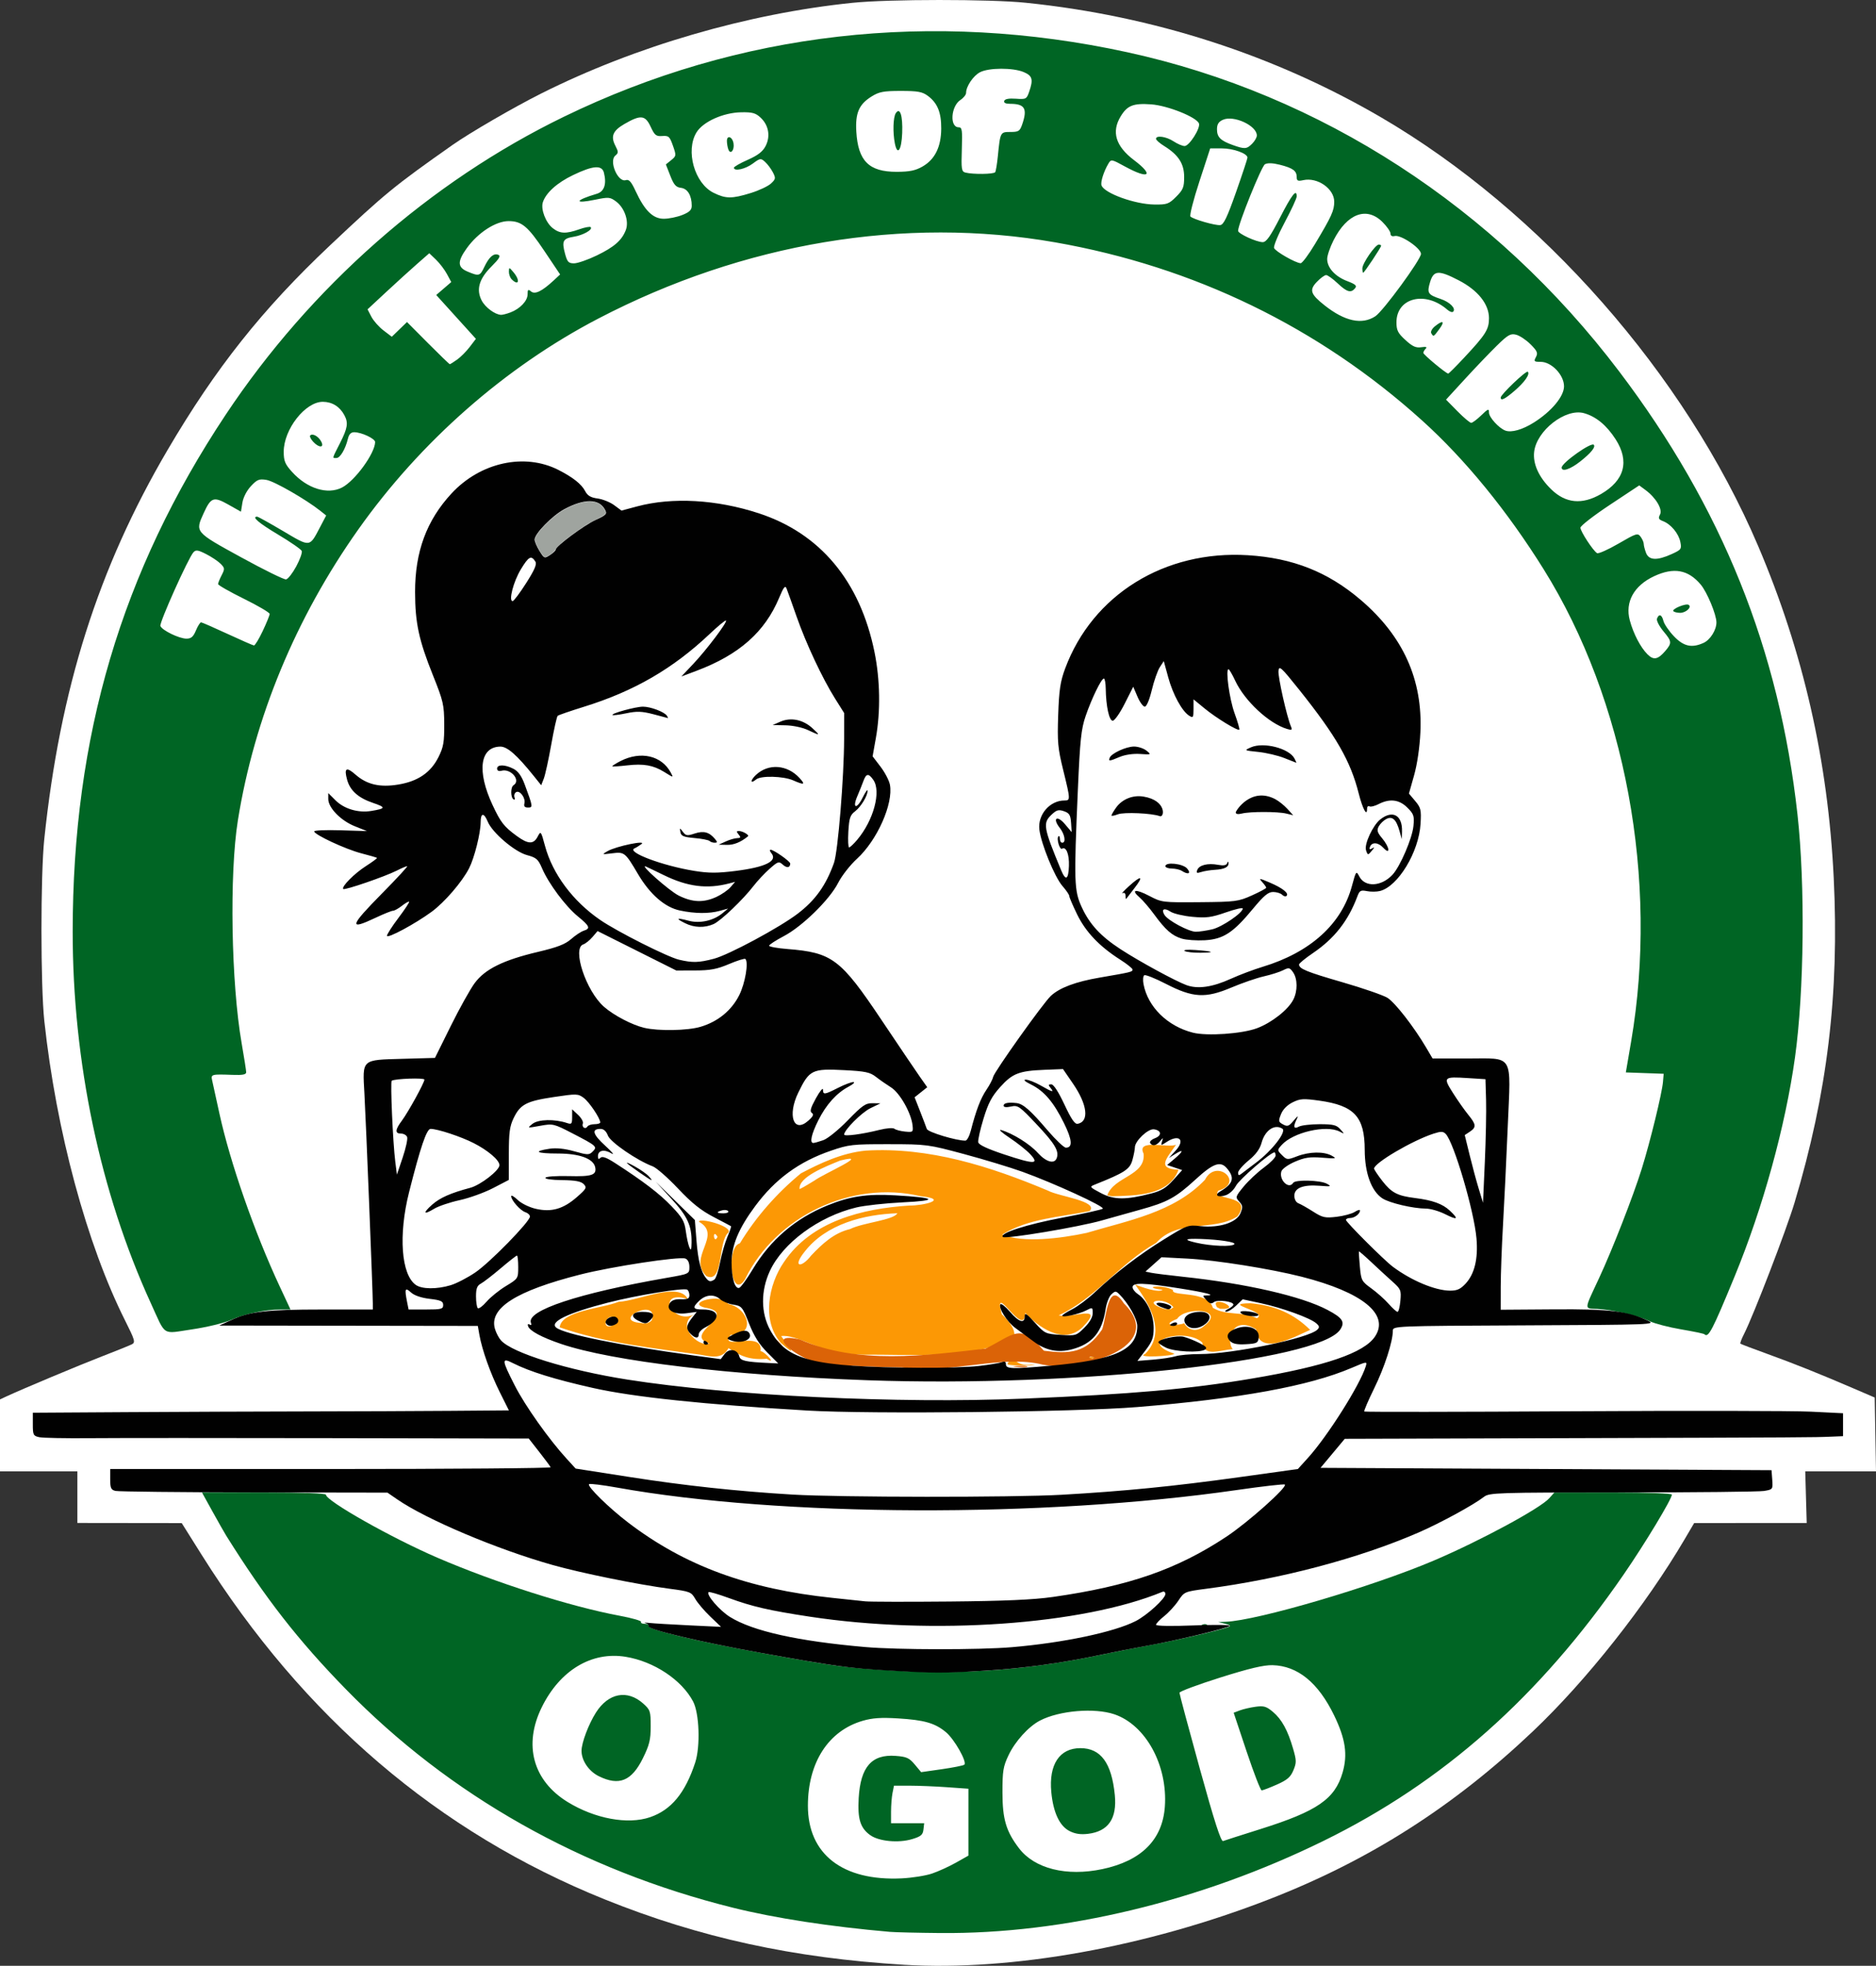 <?xml version="1.0" encoding="UTF-8" standalone="no"?>
<!-- Created with Inkscape (http://www.inkscape.org/) -->

<svg
   version="1.1"
   id="svg1"
   width="1066.734"
   height="1117.393"
   viewBox="0 0 1066.734 1117.393"
   sodipodi:docname="O GOD - 20250809.svg"
   inkscape:version="1.4.2 (ebf0e940, 2025-05-08)"
   inkscape:export-filename="O GOD - 20250809.png"
   inkscape:export-xdpi="96"
   inkscape:export-ydpi="96"
   xmlns:inkscape="http://www.inkscape.org/namespaces/inkscape"
   xmlns:sodipodi="http://sodipodi.sourceforge.net/DTD/sodipodi-0.dtd"
   xmlns="http://www.w3.org/2000/svg"
   xmlns:svg="http://www.w3.org/2000/svg">
  <rect x="0" y="0" width="1066.734" height="1117.393" fill="#333333" stroke="none"/>
  <defs
     id="defs1" />
  <sodipodi:namedview
     id="namedview1"
     pagecolor="#ffffff"
     bordercolor="#000000"
     borderopacity="0.25"
     inkscape:showpageshadow="2"
     inkscape:pageopacity="0.0"
     inkscape:pagecheckerboard="0"
     inkscape:deskcolor="#d1d1d1"
     inkscape:zoom="0.63102628"
     inkscape:cx="502.35626"
     inkscape:cy="661.62062"
     inkscape:window-width="1792"
     inkscape:window-height="1120"
     inkscape:window-x="0"
     inkscape:window-y="0"
     inkscape:window-maximized="0"
     inkscape:current-layer="g1">
    <inkscape:page
       x="0"
       y="0"
       width="1066.734"
       height="1117.393"
       id="page2"
       margin="0"
       bleed="0" />
  </sodipodi:namedview>
  <g
     inkscape:groupmode="layer"
     inkscape:label="Image"
     id="g1"
     transform="translate(-149.333,-123.649)">
    <g
       id="g2"
       style="display:inline"
       inkscape:label="Group"
       inkscape:export-filename="g2.svg"
       inkscape:export-xdpi="96"
       inkscape:export-ydpi="96">
      <path
         style="display:inline;fill:#ffffff;fill-opacity:1;stroke:none;stroke-opacity:1"
         d="m 663.333,1240.451 c -62.831,-3.782 -116.199,-15.434 -170.082,-37.136 -94.717,-38.147 -171.23,-103.519 -229.251,-195.871 l -11.333,-18.039 -29.667,-0.036 -29.667,-0.036 v -14.667 -14.667 h -22 -22 V 939.547 919.095 l 3.667,-1.704 c 9.197,-4.274 41.057,-17.615 54.333,-22.752 8.067,-3.121 15.713,-6.21 16.992,-6.866 2.104,-1.078 1.737,-2.362 -3.843,-13.473 -21.838,-43.483 -39.188,-107.79 -45.946,-170.3 -2.156,-19.939 -2.174,-82.855 -0.03,-103.333 8.955,-85.539 30.652,-154.027 70.066,-221.17 27.364,-46.616 54.036,-80.206 92.384,-116.346 31.38,-29.574 36.475,-33.749 69.71,-57.124 9.814,-6.902 34.951,-21.478 50.426,-29.239 53.452,-26.807 117.297,-45.405 176.907,-51.533 20.661,-2.124 78.097,-2.144 98.667,-0.035 72.299,7.414 141.134,29.615 202,65.15 91.048,53.157 172.8,146.063 214.38,243.63 25.651,60.19 39.734,122.012 42.98,188.669 3.211,65.939 -3.591,122.283 -22.294,184.664 -4.614,15.39 -23.259,63.856 -28.646,74.463 -1.433,2.821 -2.391,5.343 -2.13,5.604 0.261,0.261 7.053,2.852 15.093,5.757 15.372,5.554 29.357,11.148 49.284,19.713 l 12,5.158 0.367,20.986 0.367,20.986 h -20.117 -20.117 l 0.416,14.669 0.416,14.669 -32,0.021 -32,0.021 -5.274,8.977 c -22.246,37.864 -55.869,80.426 -86.419,109.394 -45.249,42.905 -93.049,73.348 -149.826,95.422 -70.089,27.249 -146.56,40.967 -207.814,37.28 z"
         id="path14"
         sodipodi:nodetypes="ssscccccccccsssssssssssssssssssscccccccccsssss"
         inkscape:label="BG - White"
         inkscape:export-filename="path14.svg"
         inkscape:export-xdpi="96"
         inkscape:export-ydpi="96" />
      <path
         style="display:inline;fill:#9fa49f;fill-opacity:1;stroke:none;stroke-width:0.202;stroke-opacity:1"
         d="m 458.239,439.649 c -1.649,-1.75 -4.513,-7.194 -4.676,-8.889 -0.073,-0.764 0.018,-1.196 0.432,-2.034 1.811,-3.672 8.486,-10.417 13.914,-14.061 0.858,-0.576 2.722,-1.626 4.141,-2.334 10.548,-5.258 18.157,-4.816 21.238,1.233 0.623,1.223 0.568,1.993 -0.193,2.704 -0.345,0.322 -2.268,1.414 -4.275,2.426 -4.042,2.04 -5.064,2.638 -9.038,5.288 -7.356,4.906 -13.786,10.2 -14.551,11.979 -0.588,1.367 -4.169,4.076 -5.643,4.268 -0.609,0.079 -0.808,-0.006 -1.349,-0.581 z"
         id="path17"
         inkscape:label="Hair Band" />
      <path
         style="display:inline;fill:#fc9805"
         d="m 722.667,898 c 4.664,-3.865 3.804,2.748 13.125,1.253 8.275,0.132 -11.529,1.312 -13.691,-0.211 z M 585.333,895.999 c -9.502,0.829 -14.835,-1.393 -21.744,-6.058 -3.574,6.427 -9.464,4.924 -15.677,3.795 -26.98,-3.79 -54.495,-6.625 -80.324,-15.602 0.981,-9.501 23.925,-10.608 33.488,-14.509 11.435,-0.556 34.308,-11.684 39.322,-1.598 -18.958,-5.626 -8.189,15.723 4.268,8.404 -11.713,5.94 1.362,19.168 8.065,16.9 -16.1,-5.188 17.96,-17.056 -2.661,-20.419 -11.046,-2.749 9.623,-8.646 13.348,-2.103 11.33,2.26 16.362,17.887 1.341,17.645 -7.265,9.957 20.063,-4.165 16.837,10.376 -1.221,-4.858 11.209,7.968 3.736,3.169 z m -84.667,-21.314 c -6.382,-8.575 -11.653,8.626 -0.287,0.789 z m 19.319,-0.668 c 4.198,-13.592 -24.303,0.459 -5.736,1.686 2.017,0.589 4.406,0.003 5.736,-1.686 z m 249.097,21.072 c 8.198,-1.337 -2.477,2.579 0,0 z m 31.303,-1.756 c 12.905,-12.784 1.706,-29.306 -5.61,-39.574 3.219,1.389 13.268,4.936 15.677,3.038 -12.72,-1.443 -0.706,-3.419 5.887,0.118 -1.462,4 19.778,-0.039 22.643,10.106 7.826,4.701 16.323,1.762 25.081,5.951 6.792,-4.067 -21.317,-8.33 -3.64,-8.525 14.17,1.316 24.759,6.091 33.899,15.139 -8.373,3.639 -29.601,15.701 -30.735,-0.331 -14.091,-8.477 -17.077,7.276 -13.26,11.262 -7.446,0.568 -16.43,4.635 -17.328,-3.702 -8.887,-8.699 -38.396,-1.35 -15.96,6.295 -0.59,1.509 -22.481,2.491 -16.654,0.223 z m 33.789,-16.109 c 12.529,-9.609 -10.833,-11.117 -15.509,-3.891 -10.812,4.302 1.669,3.774 4,2.443 2.599,4.578 7.825,4.973 11.509,1.448 z m -17.554,-10.486 c -5.597,-6.732 -19.697,-3.167 -4.324,1.155 l 2.648,-0.079 z m -188.622,25.991 c -11.489,-0.978 -26.607,-10.826 -34.469,-9.611 5.582,7.396 9.334,12.26 -0.197,3.841 -10.938,-12.485 -7.116,-33.175 1.806,-45.982 15.644,-23.314 44.847,-30.375 71.207,-32.065 8.212,0.092 23.07,-3.604 6.319,-5.341 -38.966,-9.244 -82.19,11.342 -99.733,47.301 -8.044,12.585 -10.971,-18.452 -2.888,-20.49 9.168,-15.081 21.092,-28.561 34.701,-39.774 10.765,-5.651 23.141,-11.579 36.785,-12.929 35.978,-2.166 70.896,8.966 103.648,22.724 6.28,3.402 29.009,5.931 23.761,11.646 -16.654,3.432 -34.949,4.148 -49.654,13.336 11.643,4.936 33.187,2.218 47.938,-0.937 23.521,-7.041 49.622,-11.594 67.283,-30.195 6.441,-12.632 22.826,1.732 7.606,6.166 -4.72,5.764 20.574,1.926 10.772,14.7 -13.999,8.852 -33.663,1.065 -46.174,15.052 -20.292,11.297 -34.231,31.318 -55.376,41.162 8.378,1.833 26.651,-6.767 13.625,6.667 -11.081,10.706 -25.641,-0.556 -32.657,-8.06 -0.337,15.469 -18.818,-19.451 -13.334,0.764 6.818,6.21 12.489,15.607 -1.279,17.194 -24.918,8.029 -51.671,5.571 -77.465,5.793 -4.082,-0.178 -8.181,-0.324 -12.224,-0.962 z m 4.667,-70.437 c 7.408,-3.695 24.95,-5.104 26.935,-9.005 -19.004,0.646 -40.394,6.061 -52.582,21.65 -7.405,9.1 -2.147,9.783 3.516,2.432 6.239,-6.588 13,-12.931 22.132,-15.077 z M 612.55,794.64 c 4.928,-3.734 32.999,-15.862 14.572,-11.317 -7.548,3.099 -24.051,9.309 -23.104,16.246 2.955,-1.448 5.712,-3.246 8.533,-4.93 z m 143.117,97.81 c 5.29,-1.129 4.471,2.099 0,0 z M 738.481,889.254 c -9.582,-7.847 14.879,8.86 0,0 z m 40.446,-20.588 c 0.985,-7.674 0.693,8.658 0,0 z m 62.418,-1.965 c -4.733,-7.77 16.15,1.658 1.74,0.891 l -1.74,-0.891 z M 550.999,849 c -10.971,-10.75 9.467,-23.172 -4.217,-30.877 -0.23,-2.607 19.606,2.55 16.635,6.228 -5.924,5.048 -2.515,29.277 -12.418,24.648 z m 6.334,-22.333 c -3.193,-5.327 -2.126,4.959 0,0 z m 221.612,-23.568 c 3.821,-10.777 21.876,-11.01 20.673,-23.667 -4.398,-8.798 14.088,-2.905 18.446,-5.128 -5.201,7.702 -11.506,13.704 1.411,14.238 -5.549,14.937 -24.509,14.611 -37.801,15.113 z"
         id="path5"
         inkscape:label="Chicken - Color 1" />
      <path
         style="display:inline;fill:#db6307"
         d="m 633.791,899.965 c -18.843,6.716 -56.419,-21.108 -29.639,-14.917 33.114,14.403 70.881,9.161 105.661,5.17 16.331,-8.135 19.603,-15.007 33.038,1.209 14.565,1.862 23.939,1.604 33.165,-12.086 2.417,-6.385 3.331,-28.901 12.391,-14.808 25.246,25.042 -25.209,38.943 -46.121,34.818 -23.376,-5.834 -50.109,5.194 -79.699,1.617 -9.602,-0.212 -19.205,-0.472 -28.796,-1.005 z m 137.848,-4.771 c -4.909,-1.512 -2.449,2.322 0,0 z m -46.639,5.174 c 11.637,-1.274 11.303,1.568 0,0 z m -133.17,-13.369 c -4.119,-6.003 7.442,7.097 0,0 z"
         id="path4"
         sodipodi:nodetypes="ccccccccccccccc"
         inkscape:label="Chicken - Color 2" />
      <path
         style="display:inline;fill:#006524"
         d="m 655.333,1221.754 c -34.037,-2.965 -65.472,-7.802 -89.333,-13.746 -85.991,-21.422 -160.986,-63.756 -220.025,-124.203 -27.122,-27.769 -45.732,-51.645 -68.021,-87.269 -0.963,-1.539 -4.456,-7.689 -7.763,-13.667 l -6.012,-10.869 h 35.244 c 21.421,0 35.244,0.498 35.244,1.269 0,3.494 37.234,24.533 63.333,35.787 32.763,14.127 75.719,27.81 103.602,33.001 7.114,1.324 12.629,2.904 12.255,3.509 -0.374,0.606 0.59,1.101 2.144,1.101 1.553,0 2.499,0.526 2.102,1.168 -1.159,1.875 27.909,8.85 63.898,15.332 44.505,8.016 48.03,8.481 77.027,10.168 39.252,2.284 76.804,-0.688 117.374,-9.288 6.746,-1.43 19.166,-3.865 27.599,-5.412 14.906,-2.733 39.962,-8.557 44,-10.227 1.38,-0.571 0.76,-1.127 -2,-1.793 l -4,-0.966 4.357,-0.158 c 17.783,-0.644 83.548,-19.99 118.31,-34.803 26.392,-11.246 60.402,-29.604 65.603,-35.41 l 2.936,-3.278 h 33.397 c 19.462,0 33.397,0.512 33.397,1.228 0,2.488 -15.389,27.964 -27.51,45.541 -47.829,69.362 -102.52,117.878 -170.49,151.24 -69.968,34.343 -147.77,53.051 -218,52.419 -12.833,-0.115 -25.733,-0.419 -28.667,-0.674 z m 23.986,-33.151 c 3.622,-1.23 9.757,-4.026 13.633,-6.213 l 7.048,-3.977 v -19.006 -19.006 l -12.205,-0.866 c -6.713,-0.476 -16.238,-0.866 -21.167,-0.866 h -8.962 l -0.833,4.167 c -0.458,2.292 -0.833,7.092 -0.833,10.667 v 6.5 h 9.422 9.422 l -0.422,3.616 c -0.35,3.003 -1.438,3.921 -6.422,5.418 -7.771,2.334 -18.86,1.294 -23.815,-2.235 -5.675,-4.041 -7.288,-9.224 -6.58,-21.152 1.048,-17.674 7.413,-24.93 20.984,-23.923 6.24,0.463 7.764,1.148 10.892,4.895 l 3.637,4.357 11.774,-1.685 c 6.476,-0.927 12.225,-2.077 12.776,-2.556 1.721,-1.496 -5.683,-14.553 -10.507,-18.529 -6.25,-5.152 -12.232,-6.862 -27.208,-7.782 -9.606,-0.59 -14.515,-0.257 -20.085,1.363 -19.483,5.664 -31.118,23.672 -31.149,48.213 -0.035,27.612 19.75,42.958 53.313,41.351 5.885,-0.282 13.664,-1.518 17.286,-2.748 z m 96.873,-2.527 c 22.161,-4.697 34.151,-16.667 35.499,-35.44 1.689,-23.524 -10.825,-46.456 -28.669,-52.536 -11.274,-3.841 -31.365,-2.151 -42.355,3.564 -6.456,3.357 -14.105,11.786 -17.849,19.669 -3.074,6.472 -3.48,8.978 -3.464,21.333 0.02,15.059 2.077,21.965 9.398,31.564 8.874,11.634 27.038,16.17 47.44,11.846 z m -18.714,-21.624 c -5.667,-2.884 -9.283,-10.633 -10.364,-22.206 -1.46,-15.635 4.696,-24.913 16.53,-24.913 11.629,0 17.798,8.394 19.599,26.667 1.318,13.375 -3.719,20.657 -15.242,22.036 -4.215,0.504 -7.346,0.033 -10.523,-1.584 z m 108.768,-1.184 c 32.086,-10.096 42.143,-17.021 46.504,-32.022 2.981,-10.254 1.679,-19.124 -4.764,-32.446 -9.041,-18.696 -20.78,-28.278 -35.077,-28.63 -5.009,-0.123 -13.233,1.826 -29.909,7.088 -12.65,3.992 -23,7.856 -23,8.586 0,0.73 5.2,20.14 11.556,43.132 8.257,29.87 12.038,41.619 13.246,41.156 0.93,-0.357 10.579,-3.446 21.444,-6.864 z m -8.05,-43.998 -7.369,-22.064 3.494,-1.328 c 1.921,-0.731 5.962,-1.667 8.98,-2.08 4.649,-0.637 6.147,-0.196 9.818,2.893 5.051,4.25 8.438,10.415 11.489,20.908 1.969,6.772 1.986,7.997 0.168,12.346 -1.612,3.858 -3.507,5.487 -9.434,8.108 -4.079,1.804 -7.948,3.28 -8.597,3.28 -0.649,0 -4.495,-9.929 -8.548,-22.064 z m -339.256,37.325 c 12.056,-4.108 20.021,-13.739 25.698,-31.075 2.993,-9.14 2.355,-27.951 -1.175,-34.672 -6.48,-12.338 -22.31,-22.831 -38.388,-25.448 -19.35,-3.149 -37.339,7.671 -47.681,28.679 -10.542,21.414 -5.001,41.73 14.685,53.843 15.469,9.518 34.204,12.985 46.862,8.672 z m -29.162,-23.346 c -5.647,-2.795 -9.779,-8.881 -9.779,-14.403 0,-4.517 3.984,-15.089 8.185,-21.721 7.063,-11.149 17.853,-13.222 26.873,-5.162 4.023,3.595 4.274,4.357 4.274,12.957 0,7.652 -0.719,10.598 -4.423,18.121 -6.408,13.016 -13.577,15.928 -25.132,10.208 z m 343.305,-86.16 c 0.963,-0.385 2.112,-0.338 2.556,0.105 0.443,0.443 -0.344,0.758 -1.75,0.7 -1.553,-0.064 -1.869,-0.38 -0.806,-0.806 z M 1118.491,882.046 c -0.341,-0.341 -6.291,-1.581 -13.222,-2.756 -6.931,-1.175 -15.002,-3.272 -17.935,-4.662 -6.684,-3.166 -21.052,-6.533 -29.722,-6.966 -7.632,-0.38 -7.727,1.194 1.06,-17.663 7.481,-16.053 19.319,-46.388 24.197,-62 4.745,-15.188 11.506,-42.837 12.064,-49.333 l 0.401,-4.667 -10.757,-0.383 -10.758,-0.383 3.015,-17.617 c 15.692,-91.698 -3.249,-193.868 -49.76,-268.403 -20.737,-33.232 -44.614,-62.447 -69.099,-84.547 -58.678,-52.961 -129.689,-87.426 -208.641,-101.261 -85.631,-15.006 -177.163,0.269 -259.854,43.364 -52.924,27.582 -101.031,69.852 -136.453,119.897 -35.59,50.282 -59.107,107.1 -68.434,165.333 -4.88,30.468 -3.827,92.447 2.15,126.667 1.409,8.067 2.568,15.472 2.576,16.456 0.01,1.323 -1.982,1.716 -7.653,1.507 -12.079,-0.444 -12.468,-0.343 -11.719,3.037 0.366,1.65 2.234,10.169 4.152,18.931 6.133,28.025 19.934,67.573 34.338,98.402 l 6.074,13 h -5.678 c -8.56,0 -20.394,2.506 -28.258,5.984 -3.893,1.722 -13.726,4.091 -22.038,5.31 -17.417,2.554 -14.642,4.324 -23.475,-14.971 -28.735,-62.768 -44.396,-137.179 -44.396,-210.937 0,-111.144 27.69,-204.738 86.963,-293.938 48.26,-72.627 116.17,-132.444 192.37,-169.447 99.406,-48.271 209.379,-60.848 320.409,-36.643 110,23.981 208.906,88.132 279.537,181.309 58.519,77.199 91.085,158.065 101.483,252 4.415,39.878 3.791,100.602 -1.416,138 -5.448,39.123 -18.241,85.507 -34.385,124.667 -12.684,30.769 -14.884,34.967 -17.137,32.713 z m -22.345,-388.256 c 3.931,-4.565 3.865,-5.525 -0.75,-11.049 -2.601,-3.113 -4.28,-6.36 -3.858,-7.46 1.127,-2.937 2.74,-2.345 3.666,1.345 0.455,1.811 3.127,5.711 5.938,8.667 5.519,5.802 10.172,6.843 16.895,3.78 3.782,-1.723 7.296,-7.322 7.296,-11.624 0,-4.427 -5.305,-17.211 -8.929,-21.518 -7.141,-8.487 -15.334,-9.956 -26.509,-4.752 -11.459,5.336 -16.622,14.692 -13.831,25.06 2.044,7.59 6.085,15.365 10.045,19.325 3.455,3.455 5.906,3.022 10.036,-1.774 z m 4.721,-22.701 c -1.196,-1.196 7.032,-4.642 8.669,-3.63 1.996,1.234 -1.507,4.542 -4.81,4.542 -1.621,0 -3.358,-0.41 -3.859,-0.911 z M 298.722,482.333 c 2.168,-4.583 3.943,-8.955 3.943,-9.715 5.8e-4,-0.76 -6.599,-4.638 -14.666,-8.618 -8.067,-3.98 -14.667,-7.738 -14.667,-8.351 0,-0.613 0.91,-2.875 2.023,-5.026 1.874,-3.623 1.828,-4.105 -0.611,-6.545 -1.449,-1.449 -5.136,-3.91 -8.194,-5.47 -4.61,-2.352 -5.84,-2.532 -7.201,-1.055 -2.923,3.172 -19.507,40.115 -18.816,41.916 0.945,2.464 10.69,7.199 14.815,7.199 2.688,0 3.887,-1.036 5.404,-4.667 1.072,-2.567 2.392,-4.637 2.932,-4.6 0.54,0.037 7.282,2.981 14.982,6.543 7.7,3.562 14.475,6.532 15.057,6.6 0.581,0.068 2.831,-3.626 4.999,-8.21 z m 19.063,-36.743 c 2.082,-3.878 3.493,-7.811 3.136,-8.742 -0.357,-0.93 -6.41,-5.129 -13.452,-9.331 -11.054,-6.597 -15.244,-10.184 -11.895,-10.184 0.5,0 7.14,3.688 14.756,8.196 15.616,9.242 14.911,9.316 20.971,-2.196 l 3.509,-6.667 -3.356,-2.667 c -8.165,-6.488 -26.223,-16.851 -30.603,-17.561 -4.187,-0.679 -5.313,-0.228 -8.834,3.541 -2.381,2.549 -4.37,6.412 -4.852,9.426 l -0.816,5.106 -7.201,-4.064 c -8.322,-4.697 -9.888,-4.15 -13.998,4.886 -4.925,10.826 -5.096,10.624 21.182,25.038 13.017,7.14 24.567,12.822 25.667,12.626 1.1,-0.196 3.703,-3.529 5.785,-7.407 z m 782.046,-6.962 c 5.502,-2.496 5.784,-2.887 4.979,-6.907 -0.968,-4.84 -5.354,-10.109 -9.865,-11.851 -2.497,-0.964 -2.807,-1.641 -1.699,-3.71 1.591,-2.973 -2.273,-9.541 -8.195,-13.927 l -3.614,-2.677 -16.719,11.075 c -9.195,6.091 -16.719,11.933 -16.719,12.981 0,2.073 7.165,13.047 9.435,14.45 0.77,0.476 6.269,-1.963 12.22,-5.421 10.167,-5.907 10.926,-6.141 12.582,-3.876 0.969,1.326 1.763,3.157 1.763,4.069 0,0.912 0.585,3.197 1.3,5.078 1.619,4.257 6.225,4.484 14.531,0.716 z m -40.21,-34.123 c 13.479,-7.751 16.418,-18.645 8.4,-31.14 -5.129,-7.993 -11.177,-12.98 -18.039,-14.875 -10.475,-2.892 -26.937,9.915 -28.301,22.016 -0.777,6.89 2.68,14.457 9.732,21.306 8.196,7.96 17.503,8.848 28.209,2.692 z m -22.288,-15.084 c 0,-2.646 16.69,-14.51 18.236,-12.964 1.222,1.222 -1.48,4.584 -7.57,9.419 -5.738,4.555 -10.667,6.193 -10.667,3.545 z m -693.5,11.33 c 7.345,-3.798 18.696,-19.384 18.804,-25.821 0.033,-1.937 -7.753,-5.599 -11.902,-5.599 -1.826,0 -2.965,1.172 -3.563,3.667 -1.427,5.949 -4.429,11 -6.539,11 -2.461,0 -2.633,0.716 2.051,-8.521 4.335,-8.549 4.789,-11.481 2.454,-15.845 -2.599,-4.856 -6.907,-7.543 -12.167,-7.59 -9.989,-0.088 -22.304,15.577 -22.304,28.373 0,5.274 0.732,7.052 4.72,11.466 8.589,9.507 20.208,13.13 28.447,8.87 z m -16.507,-26.094 c -1.331,-1.471 -2.05,-3.045 -1.597,-3.498 1.341,-1.341 4.654,0.484 6.231,3.431 1.989,3.717 -1.288,3.764 -4.634,0.067 z m 694.239,-10.867 c 10.048,-6.351 17.102,-14.833 17.102,-20.562 0,-6.453 -7.096,-13.896 -13.247,-13.896 -3.796,0 -4.046,-0.25 -2.723,-2.723 1.237,-2.311 0.771,-3.409 -3.075,-7.255 -2.492,-2.492 -6.179,-4.945 -8.193,-5.451 -3.181,-0.798 -4.621,0.022 -10.985,6.255 -4.028,3.945 -12.171,12.457 -18.095,18.913 l -10.772,11.74 6.494,6.593 c 3.572,3.626 7.088,6.593 7.814,6.593 0.726,0 3.299,-1.918 5.717,-4.262 3.878,-3.759 4.397,-3.946 4.397,-1.583 0,2.699 5.624,8.878 9.333,10.254 3.436,1.275 9.753,-0.523 16.231,-4.618 z m -18.898,-14.171 c 0,-1.712 14.531,-15.535 15.408,-14.657 1.379,1.379 -1.799,5.925 -7.632,10.918 -5.499,4.707 -7.776,5.802 -7.776,3.739 z m -20.954,-22.481 c 12.473,-13.333 14.288,-16.208 14.288,-22.629 0,-7.986 -6.299,-15.871 -17.177,-21.502 -11.5,-5.953 -14.286,-5.777 -16.327,1.033 -1.856,6.194 -1.279,7.107 6.04,9.552 5.217,1.743 8.86,5.453 7.091,7.222 -0.52,0.52 -1.998,0.021 -3.286,-1.109 -12.458,-10.924 -28.948,-6.855 -28.948,7.145 0,4.563 0.796,6.137 5.095,10.077 3.996,3.662 5.94,4.545 9.012,4.095 2.69,-0.395 3.486,-0.144 2.541,0.8 -0.756,0.756 -1.375,1.841 -1.375,2.411 0,1 12.962,11.764 14.165,11.764 0.326,0 4.322,-3.987 8.88,-8.86 z m -18.512,-14.023 c -0.542,-0.878 0.354,-2.612 2.069,-4 4.582,-3.71 5.838,-2.938 2.52,1.549 -3.373,4.562 -3.306,4.527 -4.589,2.451 z M 409.266,328.048 c 2.023,-1.44 5.253,-4.684 7.178,-7.208 l 3.5,-4.589 -11.282,-12.459 -11.282,-12.459 4.273,-3.678 4.273,-3.678 -2.453,-4.555 c -1.349,-2.505 -4.161,-6.192 -6.249,-8.192 l -3.796,-3.636 -7.048,6.182 c -3.877,3.4 -11.774,10.575 -17.55,15.944 l -10.502,9.761 2.167,4.19 c 1.192,2.305 4.294,5.813 6.895,7.796 l 4.728,3.606 4.319,-4.186 4.319,-4.186 11.927,11.982 c 6.56,6.59 12.147,11.982 12.416,11.982 0.269,0 2.144,-1.178 4.166,-2.619 z m 522.102,-24.615 c 4.467,-2.927 25.965,-32.297 25.965,-35.473 0,-3.251 -11.518,-11.04 -15,-10.143 -1.455,0.374 -2.333,-0.155 -2.333,-1.408 0,-1.105 -2.04,-4.049 -4.533,-6.542 -9.012,-9.012 -20.151,-4.859 -27.867,10.39 -1.98,3.913 -3.6,8.676 -3.6,10.583 0,5.001 4.461,9.94 11.357,12.574 4.798,1.832 5.695,2.652 4.489,4.105 -2.351,2.833 -4.593,2.189 -9.938,-2.852 -2.721,-2.567 -5.652,-4.667 -6.512,-4.667 -0.86,0 -3.23,1.739 -5.266,3.864 -4.431,4.625 -3.659,6.978 4.378,13.343 11.483,9.095 21.262,11.204 28.861,6.225 z m -7.369,-27.233 c 0,-2.852 7.373,-13.533 9.342,-13.533 0.729,0 1.325,0.309 1.325,0.687 0,0.917 -9.578,15.313 -10.189,15.313 -0.263,0 -0.478,-1.11 -0.478,-2.467 z m -484.42,25.044 c 5.499,-2.083 9.753,-6.58 9.753,-10.307 0,-2.745 0.317,-3.001 1.993,-1.61 2.223,1.845 6.238,-0.124 12.923,-6.336 l 3.583,-3.33 -9.086,-13.542 c -9.313,-13.88 -12.811,-16.786 -20.209,-16.786 -7.3,0 -17.426,6.558 -23.773,15.396 -5.47,7.617 -5.341,10.887 0.526,13.338 6.426,2.685 6.967,2.531 9.436,-2.673 2.695,-5.678 5.279,-7.933 7.928,-6.917 1.546,0.593 0.629,2.169 -3.901,6.698 -7.025,7.025 -8.75,13.053 -5.522,19.295 2.026,3.917 7.584,8.026 11.014,8.142 0.869,0.029 3.269,-0.587 5.333,-1.369 z m 0.687,-18.845 c -0.88,-0.88 -1.58,-2.83 -1.556,-4.333 0.043,-2.62 0.153,-2.603 2.667,0.414 3.864,4.639 2.924,7.954 -1.111,3.919 z m 48.438,-13.56 c 9.925,-4.797 14.278,-8.622 16.506,-14.505 1.875,-4.95 -0.747,-12.575 -5.551,-16.14 -3.417,-2.536 -4.241,-2.609 -11.808,-1.046 -12.346,2.55 -11.826,0.413 0.814,-3.343 4.265,-1.267 5.704,-5.49 4.079,-11.967 -1.132,-4.512 -6.142,-4.137 -17.511,1.312 -9.148,4.384 -15.524,10.128 -17.239,15.53 -1.246,3.926 1.672,11.531 5.614,14.632 4.084,3.212 7.472,3.364 15.097,0.673 3.14,-1.108 6.064,-1.659 6.499,-1.224 1.386,1.386 -4.291,4.607 -9.619,5.459 -6.153,0.984 -6.899,2.433 -4.958,9.64 1.27,4.718 1.978,5.473 5.127,5.473 2.009,0 7.836,-2.022 12.949,-4.493 z m 408.379,-6.507 c 9.458,-15.775 10.917,-18.987 10.917,-24.035 0,-7.375 -9.522,-14.014 -17.565,-12.248 -3.134,0.688 -3.768,0.388 -3.768,-1.782 0,-3.511 -2.196,-5.11 -9.571,-6.967 -4.072,-1.025 -6.989,-1.122 -8.491,-0.281 -1.959,1.096 -15.271,34.077 -15.271,37.834 0,1.613 10.451,6.415 14,6.432 2.045,0.01 4.345,-3.249 9.859,-13.971 6.765,-13.153 9.474,-16.589 9.474,-12.016 0,1.082 -3.06,7.694 -6.799,14.693 -3.74,6.999 -6.469,13.588 -6.064,14.641 0.749,1.953 12.243,8.524 15.107,8.637 0.867,0.034 4.545,-4.888 8.172,-10.938 z m -44.91,-29.462 c 3.571,-10.154 6.494,-18.989 6.494,-19.632 0,-2.343 -8.03,-5.239 -14.527,-5.239 h -6.659 l -6.16,18.847 c -3.388,10.366 -5.671,19.315 -5.074,19.887 1.66,1.59 14.094,5.163 16.926,4.864 1.955,-0.207 3.934,-4.324 9,-18.727 z m -314.867,12.984 c 4.107,-1.643 5.36,-2.87 5.36,-5.247 0,-5.821 -2.341,-9.729 -6.097,-10.18 -2.881,-0.346 -4.054,-1.669 -6.088,-6.866 l -2.519,-6.438 3.018,-2.444 c 2.921,-2.366 2.953,-2.63 0.989,-8.229 -1.834,-5.227 -2.417,-5.756 -6.049,-5.485 -3.534,0.264 -4.336,-0.381 -6.637,-5.333 -3.054,-6.573 -5.67,-6.84 -14.862,-1.52 -6.613,3.827 -7.953,7.014 -5.192,12.352 1.825,3.529 1.823,4.107 -0.017,5.634 -3.77,3.129 1.463,15.378 5.96,13.951 1.831,-0.581 3.08,0.812 5.592,6.235 5.132,11.078 9.856,15.714 16.013,15.714 2.843,0 7.58,-0.965 10.529,-2.145 z m 280.827,-10.389 c 3.952,-3.952 4.533,-5.392 4.533,-11.231 0,-7.542 -3.258,-12.578 -11.39,-17.604 -2.536,-1.567 -4.61,-3.4 -4.61,-4.074 0,-2.145 5.859,-1.301 10,1.442 2.2,1.457 5.016,2.653 6.258,2.658 2.663,0.01 9.157,-10.226 8.151,-12.848 -1.38,-3.597 -17.841,-10.173 -27.129,-10.837 -10.184,-0.729 -13.577,0.597 -17.347,6.779 -5.395,8.847 -2.901,17.021 7.615,24.96 11.596,8.755 8.389,11.019 -5.129,3.621 -7.748,-4.24 -7.953,-4.276 -9.502,-1.667 -2.65,4.462 -4.569,10.568 -3.894,12.39 1.661,4.482 18.984,10.727 30.11,10.854 7.147,0.082 8.179,-0.29 12.333,-4.444 z M 576.236,233.369 c 4.684,-1.447 9.85,-3.872 11.479,-5.39 2.709,-2.524 2.803,-3.067 1.093,-6.372 -1.028,-1.987 -3.021,-4.656 -4.43,-5.931 -2.445,-2.213 -2.765,-2.167 -7.062,1.003 -4.253,3.138 -10.65,4.521 -10.65,2.302 0,-0.56 3.546,-2.586 7.88,-4.501 5.733,-2.534 8.49,-4.662 10.118,-7.81 2.86,-5.531 1.765,-11.844 -2.799,-16.123 -2.852,-2.675 -4.713,-3.19 -11.106,-3.072 -10.188,0.187 -21.686,5.366 -25.386,11.436 -6.357,10.426 -1.121,28.963 9.693,34.315 6.959,3.445 10.407,3.468 21.17,0.144 z m -12.726,-24.722 c -0.464,-1.209 -0.844,-3.4 -0.844,-4.867 0,-3.633 3.216,-2.375 3.78,1.478 0.559,3.818 -1.749,6.482 -2.936,3.389 z m 151.711,12.867 c 0.392,-0.634 1.065,-4.684 1.496,-9 1.384,-13.852 1.381,-13.847 7.177,-13.847 4.609,0 5.338,-0.461 6.641,-4.199 3.15,-9.036 1.567,-11.801 -6.756,-11.801 -2.619,0 -3.803,-0.576 -3.427,-1.667 0.377,-1.094 2.651,-1.52 6.615,-1.24 5.749,0.407 6.112,0.22 7.536,-3.866 2.481,-7.116 1.906,-9.193 -3.127,-11.296 -6.073,-2.538 -19.768,-2.488 -24.753,0.091 -3.864,1.998 -7.956,8.046 -7.956,11.758 0,1.052 -1.448,2.862 -3.217,4.021 -5.432,3.559 -6.223,15.536 -1.026,15.529 1.974,-0.003 2.193,1.507 1.821,12.552 -0.377,11.216 -0.164,12.622 2,13.182 4.327,1.12 16.245,0.968 16.977,-0.217 z m -41.34,-3.202 c 7.06,-4.031 10.581,-11.146 10.65,-21.52 0.061,-9.238 -2.13,-14.601 -7.629,-18.672 -3.138,-2.323 -5.688,-2.787 -15.333,-2.787 -9.82,0 -12.33,0.473 -16.601,3.129 -7.219,4.488 -9.358,9.416 -8.714,20.074 1.006,16.653 7.21,22.812 22.944,22.775 7.326,-0.017 10.65,-0.696 14.685,-3 z m -15.705,-13.093 c -1.246,-6.232 -0.989,-14.936 0.51,-17.219 2.401,-3.658 4.024,1.325 3.656,11.227 -0.364,9.804 -2.724,13.199 -4.166,5.992 z m 203.156,0.115 c 1.467,-1.467 2.667,-3.567 2.667,-4.667 0,-5.628 -13.195,-11.706 -19.337,-8.907 -2.436,1.11 -3.329,2.554 -3.329,5.382 0,4.469 1.997,6.458 8.987,8.953 6.771,2.416 7.915,2.337 11.013,-0.761 z"
         id="path3"
         sodipodi:nodetypes="csssscssssssssssssscssscssssscsscccsscsscccsssssscsssssssssssssssssssssssssssssssscssssssssssssssssssssssssssssssssscccssssssssssssscsssssssssssssssssssssssssssssssssssssssssssssssssscsssscsssssssssscsssssssssssssssssssssssssssssssssssssssssscsssssssssssssssssssssssssssssscccccsscsscsscccsssssssssssssssssssssssssscsssssssssssssssssssssssssssssssssssssssssssssscsssssssscsssssssssssssssssssssssssssssssssssssssssssssssssssssssscssssssssssssssssssssss"
         inkscape:label="Brand Title" />
      <path
         style="display:inline;fill:#010101"
         d="m 654.667,1073.217 c -22.382,-1.317 -30.96,-2.501 -72.667,-10.033 -35.334,-6.381 -65.059,-13.47 -63.957,-15.253 0.365,-0.59 -0.396,-1.34 -1.69,-1.667 -1.294,-0.327 -0.253,-0.37 2.314,-0.097 2.567,0.274 12.767,0.885 22.667,1.359 l 18,0.861 -6.127,-5.86 c -3.37,-3.223 -7.206,-7.736 -8.524,-10.03 -2.272,-3.953 -3.03,-4.253 -14.539,-5.763 -18.015,-2.363 -50.181,-8.889 -66.557,-13.504 -31.644,-8.916 -71.647,-25.806 -88.365,-37.308 l -5.568,-3.831 -75.826,-0.126 c -41.704,-0.069 -77.176,-0.455 -78.826,-0.857 -2.545,-0.62 -3,-1.62 -3,-6.586 v -5.855 h 125.444 c 68.994,0 125.244,-0.45 125,-1 -0.244,-0.55 -3.144,-4.448 -6.444,-8.662 l -6,-7.662 -112,-0.221 c -61.6,-0.121 -123.4,-0.116 -137.333,0.013 -13.933,0.128 -26.983,-0.122 -29,-0.557 -3.396,-0.732 -3.667,-1.274 -3.667,-7.351 v -6.561 l 53.667,-0.333 c 29.517,-0.183 75.567,-0.367 102.333,-0.409 26.767,-0.042 63.523,-0.192 81.682,-0.333 l 33.015,-0.258 -5.16,-10.333 c -5.368,-10.75 -10.109,-24.077 -11.62,-32.667 l -0.88,-5 -73.518,-0.109 -73.518,-0.109 6.836,-3.126 c 10.69,-4.889 20.132,-5.989 51.409,-5.989 h 29.088 l -0.01,-3.667 c -0.018,-6.677 -3.893,-103.384 -4.77,-119.042 -1.113,-19.865 -1.931,-19.128 21.983,-19.802 l 18.131,-0.511 8.995,-18.156 c 4.947,-9.986 11.072,-20.963 13.611,-24.394 5.869,-7.933 16.266,-13.054 35.939,-17.702 11.065,-2.615 15.501,-4.327 18.872,-7.288 2.424,-2.128 5.647,-4.263 7.162,-4.744 4.008,-1.272 3.462,-2.602 -3.36,-8.192 -7.015,-5.749 -16.603,-18.62 -20.308,-27.264 -2.233,-5.21 -3.258,-6.111 -8.564,-7.53 -6.99,-1.87 -19.726,-12.713 -22.338,-19.019 -2.179,-5.262 -4.004,-5.121 -4.029,0.311 -0.028,6.227 -3.538,20.24 -6.547,26.137 -3.959,7.76 -13.943,19.364 -21.32,24.78 -9.372,6.88 -25.453,15.516 -25.413,13.648 0.019,-0.861 2.975,-5.459 6.57,-10.218 3.595,-4.759 6.311,-8.877 6.036,-9.152 -0.275,-0.275 -2.112,0.769 -4.083,2.319 -1.971,1.55 -4.252,2.819 -5.07,2.82 -0.818,5.8e-4 -5.291,1.801 -9.94,4 -15.498,7.332 -14.806,4.901 4.046,-14.206 8.209,-8.321 14.486,-15.129 13.947,-15.129 -0.539,0 -3.205,1.132 -5.926,2.516 -6.599,3.357 -29.607,11.268 -30.416,10.459 -1.227,-1.227 6.189,-8.732 12.857,-13.01 3.693,-2.37 6.541,-4.478 6.33,-4.685 -0.211,-0.207 -4.232,-1.372 -8.935,-2.588 -8.968,-2.32 -26.782,-10.618 -26.782,-12.476 0,-0.596 6.75,-0.875 15,-0.621 l 15,0.462 -6.916,-2.758 c -7.937,-3.164 -15.084,-10.485 -15.084,-15.449 v -3.39 l 4.07,4.07 c 4.918,4.918 12.949,7.308 20.413,6.073 8.286,-1.37 8.423,-2.041 0.936,-4.576 -8.345,-2.825 -13.007,-6.991 -14.705,-13.138 -1.843,-6.674 -0.475,-7.542 4.708,-2.992 6.538,5.74 13.925,7.456 24.495,5.689 11.13,-1.86 18.351,-6.811 22.75,-15.597 2.838,-5.668 3.324,-8.442 3.268,-18.658 -0.061,-11.152 -0.517,-13.126 -6.461,-27.943 -7.991,-19.921 -10.088,-29.704 -10.117,-47.198 -0.038,-22.931 6.541,-40.729 20.718,-56.042 16.362,-17.672 41.54,-23.204 60.829,-13.363 8.237,4.202 13.107,8.064 15.166,12.029 1.349,2.597 3.144,3.662 7.06,4.187 2.888,0.387 7.128,2.092 9.422,3.788 l 4.172,3.084 8.972,-2.395 c 19.987,-5.334 45.052,-3.914 69.022,3.91 34.983,11.42 57.653,38.559 65.863,78.851 3.215,15.775 3.507,33.671 0.799,48.867 l -1.861,10.443 4.52,5.921 c 2.486,3.257 4.882,7.858 5.324,10.224 2.018,10.792 -7.246,31.607 -18.743,42.115 -3.859,3.527 -8.661,9.662 -10.672,13.634 -4.83,9.541 -20.406,24.811 -30.946,30.34 -4.583,2.404 -8.333,4.847 -8.333,5.429 0,0.582 4.65,1.425 10.333,1.874 25.582,2.021 30.283,5.567 53.667,40.478 9.9,14.781 19.781,29.397 21.959,32.48 l 3.959,5.606 -3.594,2.866 -3.594,2.866 3.126,7.974 c 1.719,4.386 3.438,8.899 3.82,10.029 0.608,1.797 16.781,6.684 21.941,6.629 0.888,-0.009 2.272,-2.567 3.074,-5.684 2.963,-11.512 5.574,-18.348 8.856,-23.185 1.852,-2.729 3.57,-6.016 3.818,-7.303 0.551,-2.86 28.446,-42.022 32.846,-46.113 4.994,-4.642 14.104,-8.051 27.79,-10.399 17.973,-3.083 18.667,-3.252 18.667,-4.552 0,-0.643 -3.15,-3.172 -7,-5.62 -11.793,-7.499 -19.643,-15.736 -24.506,-25.714 -2.472,-5.071 -4.494,-9.792 -4.494,-10.491 0,-0.699 -1.737,-3.248 -3.859,-5.666 -4.427,-5.042 -12.182,-23.998 -13.135,-32.104 -0.996,-8.478 5.945,-16.519 14.261,-16.519 3.455,0 3.436,-0.461 -0.715,-17.333 -3.058,-12.429 -3.377,-15.946 -2.84,-31.333 0.496,-14.217 1.205,-18.95 3.943,-26.322 15.58,-41.95 56.574,-67.358 103.949,-64.426 25.494,1.578 45.48,9.488 64.088,25.365 24.207,20.654 35.368,45.397 33.972,75.309 -0.4,8.568 -1.802,18.129 -3.584,24.441 l -2.927,10.367 3.559,4.23 c 3.224,3.831 3.51,5.053 3.043,12.966 -0.947,16.025 -12.791,35.605 -23.103,38.193 -1.879,0.472 -5.213,0.498 -7.409,0.059 -3.463,-0.693 -4.174,-0.315 -5.353,2.843 -5.262,14.09 -13.063,24.052 -25.395,32.426 -4.305,2.923 -7.827,5.819 -7.827,6.436 0,2.443 4.22,4.171 24.636,10.084 11.689,3.385 23.217,7.37 25.619,8.854 4.328,2.675 15.045,16.452 22.045,28.338 l 3.634,6.171 h 19.218 c 27.43,0 25.29,-3.518 23.522,38.667 -0.784,18.7 -2.001,43.9 -2.704,56 -0.703,12.1 -1.285,27.879 -1.292,35.064 l -0.013,13.064 30.333,-0.214 c 31.738,-0.224 41.815,0.985 53.326,6.398 4.861,2.286 2.825,2.364 -69.993,2.699 -74.442,0.342 -75,0.365 -75,3.059 0,6.167 -4.721,20.76 -10.567,32.664 -3.427,6.979 -5.982,12.939 -5.676,13.245 0.306,0.306 53.436,0.246 118.066,-0.132 64.631,-0.378 125.76,-0.281 135.844,0.216 l 18.333,0.904 v 6.517 6.517 l -7,0.288 c -10.259,0.422 -13.027,0.437 -150.333,0.842 l -126,0.371 -6.891,8.25 -6.891,8.25 128.225,0.667 128.225,0.667 0.401,5.481 c 0.395,5.404 0.33,5.493 -4.667,6.319 -2.787,0.461 -39.037,0.844 -80.555,0.852 -71.402,0.014 -75.659,0.148 -78.667,2.482 -5.965,4.627 -24.919,14.953 -37.331,20.336 -33.917,14.711 -77.969,26.365 -120.792,31.957 -12.085,1.578 -12.329,1.682 -15.627,6.666 -1.843,2.785 -5.469,6.753 -8.057,8.818 -2.588,2.065 -4.706,4.299 -4.706,4.964 -3e-5,0.708 8.936,0.857 21.574,0.36 12.139,-0.478 21.031,-0.345 20.333,0.303 -1.489,1.383 -31.133,8.46 -47.907,11.438 -6.6,1.171 -17.547,3.308 -24.327,4.748 -23.02,4.888 -44.948,7.916 -67.006,9.253 -24.178,1.465 -28.298,1.458 -54.667,-0.093 z m 70,-13.269 c 29.306,-2.488 58.138,-8.563 70.45,-14.844 6.447,-3.289 16.884,-12.799 16.884,-15.385 0,-1.068 -0.75,-1.631 -1.667,-1.252 -45.395,18.774 -130.606,24.764 -200.682,14.107 -23.051,-3.505 -32.437,-5.673 -45.996,-10.621 -5.931,-2.165 -11.067,-3.653 -11.412,-3.308 -1.471,1.471 6.263,10.439 12.168,14.108 12.991,8.073 38.588,13.766 76.922,17.108 18.456,1.609 64.823,1.657 83.333,0.085 z m 23.272,-28.542 c 43.36,-6.19 70.544,-15.622 98.727,-34.256 12.236,-8.09 34.76,-28.165 33.273,-29.655 -0.4,-0.401 -12.7,1.001 -27.333,3.115 -109.867,15.876 -259.665,15.284 -352.409,-1.392 -8.325,-1.497 -15.489,-2.37 -15.92,-1.94 -1.217,1.217 11.327,13.507 22.39,21.935 32.061,24.426 68.038,37.668 116,42.695 7.7,0.807 16.1,1.696 18.667,1.975 2.567,0.279 24.167,0.326 48,0.104 31.09,-0.289 47.648,-1.019 58.605,-2.584 z m 4.913,-58.094 c 35.559,-2.022 64.056,-4.841 101.148,-10.005 l 33.333,-4.641 5.735,-6.333 c 11.189,-12.357 29.582,-41.466 32.84,-51.975 0.913,-2.946 0.832,-2.937 -8.184,0.9 -24.141,10.273 -63.311,17.413 -121.724,22.19 -35.026,2.864 -151.648,4.098 -187.586,1.985 -58.964,-3.467 -98.938,-7.677 -121.938,-12.844 -21.718,-4.878 -35.963,-9.299 -45.476,-14.113 -6.576,-3.327 -6.467,-1.993 1.035,12.707 5.902,11.565 19.419,30.633 29.553,41.691 l 5.078,5.54 30.667,4.789 c 31.432,4.908 60.889,8.085 92.667,9.992 26.645,1.6 125.457,1.675 152.852,0.117 z m -21.519,-54.647 c 61.582,-2.538 94.085,-5.394 129.793,-11.407 41.946,-7.063 63.978,-14.606 70.141,-24.012 8.225,-12.553 -7.164,-25.039 -41.739,-33.864 -17.742,-4.529 -48.927,-9.482 -64.965,-10.319 l -14.77,-0.771 -4.563,4.078 -4.563,4.078 3.333,0.686 c 1.833,0.377 9.933,1.39 18,2.251 36.014,3.842 67.509,11.07 82.244,18.877 8.549,4.529 10.015,6.794 7.19,11.106 -11.811,18.025 -151.514,33.013 -268.767,28.835 -77.622,-2.766 -145.283,-10.778 -174.294,-20.639 -11.029,-3.749 -17.886,-7.436 -18.772,-10.095 -0.368,-1.105 -0.018,-1.472 0.878,-0.919 0.922,0.57 1.212,0.193 0.759,-0.987 -2.677,-6.977 26.984,-16.804 77.096,-25.543 12.981,-2.264 13,-2.273 13,-6.186 0,-2.483 -0.844,-4.242 -2.304,-4.803 -3.413,-1.31 -41.877,4.547 -59.791,9.103 -36.489,9.282 -51.865,19.05 -48.493,30.805 0.646,2.251 2.207,5.235 3.47,6.63 6.482,7.163 37.943,16.914 71.785,22.25 58.297,9.191 153.857,13.79 225.333,10.845 z m -25.333,-18.584 c 5.867,-0.677 11.717,-1.637 13,-2.133 1.628,-0.629 2.333,-0.253 2.333,1.242 0,2.598 3.658,2.706 25.333,0.75 36.969,-3.337 49.333,-8.994 49.333,-22.572 0,-3.984 -4.997,-12.841 -10.154,-17.998 -1.988,-1.988 -2.355,-1.989 -4.532,-0.019 -1.303,1.179 -2.789,4.958 -3.302,8.397 -1.957,13.117 -7.551,19.798 -19.163,22.888 -7.873,2.095 -14.967,0.653 -21.699,-4.411 -3.089,-2.324 -7.698,-5.725 -10.243,-7.558 -4.838,-3.485 -10.004,-11.559 -8.722,-13.633 0.41,-0.663 2.833,1.233 5.384,4.213 5.08,5.934 8.431,6.977 8.431,2.624 0,-2.287 1.052,-1.633 5.781,3.59 5.627,6.216 6.016,6.4 14.646,6.95 8.669,0.552 8.969,0.461 13.552,-4.123 2.981,-2.981 4.687,-5.962 4.687,-8.188 0,-3.4 -0.107,-3.446 -3.713,-1.581 -4.13,2.136 -13.621,4.219 -13.621,2.991 0,-0.433 2.55,-2.074 5.667,-3.646 3.117,-1.572 8.967,-5.959 13,-9.748 11.863,-11.146 25.09,-21.254 39.333,-30.06 13.081,-8.087 13.472,-8.228 20.667,-7.454 10.69,1.149 20.487,-2.006 22.682,-7.305 1.441,-3.479 1.347,-4.386 -0.689,-6.636 -2.276,-2.515 -2.19,-2.812 2.481,-8.512 2.662,-3.248 7.844,-8.111 11.516,-10.807 3.672,-2.695 6.676,-5.75 6.676,-6.787 0,-1.038 -0.291,-1.886 -0.647,-1.886 -2.234,0 -20.111,15.495 -21.874,18.959 -1.223,2.403 -3.758,4.739 -5.896,5.434 -4.5,1.462 -6.624,-0.089 -3.034,-2.216 7.427,-4.399 8.369,-7.749 3.708,-13.177 -3.651,-4.251 -7.774,-2.767 -17.755,6.393 -11.291,10.362 -16.01,12.939 -31.497,17.201 -6.42,1.767 -16.172,4.5 -21.672,6.074 -13.177,3.771 -55.037,10.774 -56.405,9.436 -2.161,-2.113 13.357,-7.122 34.273,-11.064 11.806,-2.225 21.951,-4.485 22.544,-5.021 1.288,-1.165 -27.931,-14.579 -45.66,-20.962 -6.92,-2.491 -21.92,-7.038 -33.333,-10.104 -20.37,-5.472 -21.156,-5.575 -42.751,-5.597 -20.672,-0.021 -22.659,0.204 -32.923,3.728 -18.108,6.218 -31.59,16.088 -43.004,31.484 -9.375,12.646 -13.406,22.284 -13.406,32.05 0,8.929 1.887,15.188 4.342,14.399 0.912,-0.293 4.334,-4.992 7.605,-10.442 10.129,-16.878 24.291,-28.983 42.624,-36.432 12.798,-5.2 22.482,-6.636 38.535,-5.715 23.331,1.339 25.065,2.976 4.228,3.992 -9.9,0.483 -21.794,1.789 -26.43,2.903 -21.348,5.129 -41.799,20.177 -49.181,36.189 -5.192,11.262 -5.113,23.758 0.211,33.494 9.454,17.29 24,20.944 85.401,21.453 12.467,0.103 27.467,-0.366 33.333,-1.044 z m -120.445,-7.748 c -4.498,-4.508 -7.457,-9.209 -10.27,-16.312 -3.782,-9.551 -4.165,-10.013 -8.947,-10.789 -2.748,-0.446 -6.095,-1.806 -7.438,-3.022 -3.365,-3.045 -8.135,-2.767 -11.813,0.688 -4.308,4.047 -3.877,5.101 2.084,5.101 9.556,0 10.239,5.479 1.26,10.122 -2.07,1.07 -3.764,2.831 -3.764,3.912 0,2.557 -1.94,2.502 -4.571,-0.129 -2.791,-2.791 -2.642,-4.851 0.657,-9.045 l 2.753,-3.499 -5.753,0.757 c -7.222,0.951 -11.973,-1.881 -9.573,-5.707 1.042,-1.662 3.012,-2.364 6.333,-2.259 3.815,0.12 4.821,-0.35 4.821,-2.255 0,-1.324 -0.55,-2.747 -1.223,-3.163 -1.962,-1.213 -28.796,3.172 -45.191,7.385 -22.795,5.857 -33.338,10.97 -29.27,14.193 4.702,3.727 36.374,10.153 77.596,15.745 l 15.913,2.159 2.211,-2.931 c 2.596,-3.441 7.286,-2.686 8.34,1.342 0.666,2.545 3.428,3.156 17.227,3.807 l 4.937,0.233 z m -36.221,-5.745 c 0,-0.777 0.6,-1.041 1.333,-0.588 0.733,0.453 1.333,1.089 1.333,1.412 0,0.323 -0.6,0.588 -1.333,0.588 -0.733,0 -1.333,-0.635 -1.333,-1.412 z m 15.342,-1.146 c -2.43,-0.949 -2.294,-1.226 1.6,-3.24 4.9,-2.534 7.865,-2.798 9.093,-0.81 2.342,3.79 -4.613,6.424 -10.694,4.05 z m -70.768,-9.591 c -0.955,-1.545 1.599,-3.795 4.347,-3.831 2.509,-0.032 3.609,2.825 1.583,4.108 -2.524,1.599 -4.837,1.491 -5.93,-0.278 z m 18.425,-1.478 c -4.901,-2.364 -3.704,-5.039 2.255,-5.039 6.069,0 7.663,1.558 4.662,4.559 -2.418,2.418 -2.838,2.447 -6.917,0.48 z m 305.532,20.183 c 2.126,-0.672 8.228,-1.222 13.561,-1.222 18.74,0 61.869,-8.925 66.948,-13.854 1.385,-1.344 1.258,-2.046 -0.667,-3.707 -3.489,-3.01 -19.421,-8.771 -31.343,-11.333 l -10.403,-2.235 -3.721,3.564 c -2.046,1.96 -4.588,3.524 -5.648,3.474 -1.108,-0.052 -0.652,-0.705 1.073,-1.537 1.65,-0.796 3,-1.928 3,-2.516 0,-1.829 -9.222,-2.943 -11.146,-1.346 -1.352,1.122 -2.365,0.837 -4.192,-1.182 -2.324,-2.568 -2.323,-2.662 0.02,-2.662 6.028,0 -0.374,-1.668 -15.522,-4.045 -20.32,-3.188 -26.494,-3.34 -26.494,-0.653 0,1.083 1.387,2.878 3.081,3.988 5.056,3.313 8.919,11.595 8.919,19.122 0,5.608 -0.761,7.714 -4.616,12.764 l -4.616,6.047 8.949,-0.723 c 4.922,-0.398 10.689,-1.273 12.815,-1.945 z m -5.532,-4.883 c -2.383,-1.186 -4.333,-2.553 -4.333,-3.037 0,-1.697 10.602,-4.037 14.282,-3.151 2.045,0.492 6.059,2.067 8.919,3.502 3.948,1.979 4.751,2.893 3.333,3.79 -3.081,1.951 -17.506,1.234 -22.202,-1.103 z m 36.549,-3.647 c -2.922,-2.922 -1.474,-5.624 3.98,-7.424 6.688,-2.207 12.77,0.411 12.207,5.256 -0.369,3.18 -0.986,3.51 -7.244,3.873 -4.867,0.283 -7.447,-0.209 -8.943,-1.705 z m -24.616,-8.959 c -3.816,-3.816 0.078,-7.733 7.688,-7.733 5.454,0 6.893,3.549 2.787,6.874 -3.476,2.815 -8.137,3.197 -10.475,0.859 z m -9.6,-0.257 c 0,-0.288 0.9,-0.869 2,-1.291 1.1,-0.422 2,-0.186 2,0.524 0,0.71 -0.9,1.291 -2,1.291 -1.1,0 -2,-0.236 -2,-0.524 z m 42.333,-5.728 c -1.283,-0.335 -2.333,-1.045 -2.333,-1.578 0,-1.343 9.189,-0.149 10.091,1.311 0.75,1.213 -3.57,1.361 -7.758,0.267 z m -47.527,-4.527 c -1.756,-0.703 -2.849,-1.622 -2.429,-2.042 1.234,-1.234 9.053,0.919 8.222,2.264 -0.909,1.47 -1.633,1.442 -5.793,-0.222 z m 136.15,-3.554 c 0.527,-5.974 0.262,-6.598 -4.666,-11 -2.873,-2.567 -8.257,-7.524 -11.964,-11.016 -3.707,-3.492 -6.837,-6.192 -6.955,-6 -0.118,0.192 0.125,4.061 0.54,8.597 0.721,7.88 1.014,8.435 6.554,12.437 3.189,2.304 7.601,6.243 9.805,8.752 2.203,2.509 4.483,4.563 5.067,4.563 0.584,0 1.312,-2.85 1.62,-6.333 z m -544.29,2.429 c 0,-2.134 -1.302,-2.727 -7.667,-3.488 -4.882,-0.584 -8.756,-1.915 -10.667,-3.662 -3.336,-3.052 -3.701,-2.117 -2.167,5.554 l 0.833,4.167 h 9.833 c 8.822,0 9.833,-0.264 9.833,-2.571 z m 35.667,-10.754 c 6.92,-4.189 7,-4.312 7,-10.789 0,-3.604 -0.318,-6.552 -0.707,-6.552 -0.389,0 -4.543,3.255 -9.232,7.232 -4.689,3.978 -9.771,7.899 -11.293,8.714 -2.143,1.147 -2.768,2.776 -2.768,7.212 0,3.152 0.447,6.178 0.994,6.725 0.547,0.547 2.797,-1.098 5,-3.655 2.203,-2.557 7.156,-6.556 11.006,-8.886 z m 545.607,-1.278 c 5.18,-5.545 7.28,-14.159 6.287,-25.792 -1.326,-15.543 -12.853,-54.655 -17.512,-59.421 -1.459,-1.493 -2.687,-1.519 -6.912,-0.149 -12.027,3.901 -33.804,16.693 -33.804,19.858 0,0.551 2.135,3.743 4.744,7.092 5.193,6.666 8.525,8.397 18.589,9.657 9.922,1.242 15.576,3.284 19.667,7.102 5.338,4.982 4.51,5.654 -2.559,2.075 -3.424,-1.734 -8.374,-3.164 -11,-3.18 -7.344,-0.043 -20.71,-3.186 -24.721,-5.815 -6.251,-4.096 -10.025,-14.437 -10.04,-27.512 -0.022,-18.893 -5.9,-25.266 -25.866,-28.043 -9.058,-1.26 -10.849,-1.143 -15.15,0.984 -3.072,1.52 -5.511,4.002 -6.591,6.706 -1.577,3.949 -1.482,4.418 1.189,5.847 2.528,1.353 3.317,1.057 6.106,-2.293 2.228,-2.676 2.761,-2.961 1.751,-0.934 -2.264,4.542 -1.877,6.076 1.127,4.468 1.418,-0.759 6.725,-1.38 11.793,-1.38 7.745,0 9.62,0.456 11.754,2.861 2.522,2.84 2.519,2.85 -0.372,1.333 -7.59,-3.981 -26.574,0.426 -33.004,7.661 -2.559,2.88 -2.557,2.932 0.25,5.739 2.75,2.75 3.001,2.768 8.627,0.62 6.967,-2.661 15.17,-2.784 19.664,-0.296 2.981,1.65 2.471,1.757 -5.382,1.126 -7.064,-0.567 -9.956,-0.145 -15.582,2.275 -3.799,1.634 -7.261,4.084 -7.692,5.443 -1.549,4.881 4.234,10.557 6.697,6.572 1.19,-1.925 15.437,-1.551 19.139,0.502 2.829,1.569 2.433,1.684 -4,1.169 -9.473,-0.758 -14.472,1.201 -14.472,5.671 0,2.021 0.95,3.767 2.333,4.29 1.283,0.485 5.033,2.604 8.333,4.709 5.382,3.433 6.755,3.739 13.333,2.969 4.033,-0.472 8.683,-1.724 10.333,-2.782 1.65,-1.058 3,-1.429 3,-0.826 0,1.911 -3.11,4.297 -5.6,4.297 -1.32,0 -2.4,0.481 -2.4,1.068 0,1.244 21.754,22.962 26.667,26.623 10.592,7.893 24.02,13.515 32.465,13.594 4,0.037 5.943,-0.82 8.809,-3.888 z m -577.033,0.798 c 3.299,-0.993 9.615,-4.261 14.035,-7.263 8.358,-5.676 31.057,-28.898 31.057,-31.773 0,-0.905 -1.184,-2.021 -2.632,-2.481 -2.826,-0.897 -8.035,-6.8 -8.035,-9.107 0,-0.772 1.66,0.188 3.689,2.132 2.09,2.002 6.57,4.197 10.333,5.063 8.86,2.038 15.577,0.125 23.311,-6.64 5.48,-4.793 5.818,-5.435 3.904,-7.402 -1.546,-1.589 -4.778,-2.186 -12.308,-2.273 -5.997,-0.07 -9.893,-0.636 -9.438,-1.371 0.426,-0.689 6.423,-1.102 13.327,-0.917 13.02,0.347 15.812,-0.576 14.97,-4.948 -0.953,-4.951 -8.881,-7.88 -21.324,-7.88 -12.169,0 -14.315,-1.259 -4.623,-2.712 3.835,-0.575 8.561,-0.085 14.055,1.456 7.677,2.154 8.436,2.164 10.468,0.132 2.762,-2.762 2.265,-3.211 -11.398,-10.272 -10.82,-5.592 -11.182,-5.677 -18.509,-4.349 -7.454,1.351 -7.465,1.348 -4.297,-1.151 3.253,-2.566 12.55,-2.787 19.509,-0.462 2.706,0.904 3,0.573 3,-3.386 v -4.388 l 3.373,3.168 c 1.855,1.743 3.081,3.928 2.725,4.856 -0.804,2.096 1.409,3.651 2.556,1.795 0.461,-0.745 2.302,-1.355 4.092,-1.355 1.79,0 3.245,-0.45 3.233,-1 -0.052,-2.395 -6.273,-11.635 -9.386,-13.942 -3.26,-2.416 -4.001,-2.437 -16.991,-0.495 -15.619,2.335 -19.082,4.148 -22.868,11.969 -2.249,4.646 -2.732,8.251 -2.732,20.391 v 14.747 l -9,4.671 c -4.95,2.569 -13.506,5.652 -19.013,6.851 -5.507,1.199 -12.025,3.404 -14.484,4.899 -6.073,3.693 -6.59,2.472 -1.022,-2.417 4.437,-3.895 10.446,-6.545 21.579,-9.513 5.851,-1.56 16.606,-9.901 16.606,-12.878 0,-2.816 -6.521,-8.391 -14.667,-12.539 -7.3,-3.717 -20.524,-8.078 -24.496,-8.078 -2.247,0 -5.791,10.428 -12.236,36 -6.123,24.294 -4.472,46.871 3.854,52.703 3.503,2.454 11.936,2.521 19.785,0.159 z m 149.961,-3.215 c 0.844,-0.539 2.292,-4.88 3.216,-9.646 0.925,-4.767 2.799,-11.302 4.165,-14.522 1.366,-3.22 2.319,-5.983 2.117,-6.139 -0.202,-0.156 -4.702,-2.537 -9.999,-5.292 -7.153,-3.719 -12.347,-7.881 -20.176,-16.168 -5.799,-6.138 -12.264,-11.802 -14.367,-12.588 -8.912,-3.329 -24.071,-13.73 -25.49,-17.49 -0.928,-2.459 -2.39,-3.802 -4.139,-3.802 -5.367,0 -4.536,3.036 2.621,9.572 3.952,3.609 5.539,5.566 3.528,4.348 -4.161,-2.519 -7.677,-1.769 -7.677,1.638 0,1.652 0.409,1.899 1.439,0.87 1.03,-1.03 3.4,-0.174 8.333,3.009 16.126,10.404 25.318,17.433 32.106,24.549 6.137,6.434 7.357,8.564 8.091,14.128 0.476,3.604 1.386,7.752 2.024,9.219 0.917,2.109 1.177,1.551 1.243,-2.667 0.15,-9.656 -2.321,-15.009 -11.564,-25.059 l -8.837,-9.608 11.143,10.904 11.143,10.904 0.925,11.763 c 0.894,11.366 2.559,17.809 5.528,21.386 1.617,1.949 2.459,2.074 4.628,0.69 z m -42.578,-60.873 c -8.538,-5.91 -9.531,-7.206 -2.593,-3.385 3.134,1.726 6.677,4.22 7.873,5.542 3.003,3.319 2.092,2.946 -5.281,-2.157 z m 338.295,40.691 c 0.699,-1.13 -8.79,-2.566 -19.253,-2.913 -9.011,-0.299 -9.931,0.431 -2.667,2.115 8.772,2.034 20.882,2.475 21.919,0.797 z M 563.411,812.125 c -0.411,-0.664 -1.946,-0.895 -3.412,-0.511 -3.669,0.959 -3.339,1.719 0.747,1.719 1.877,0 3.076,-0.544 2.665,-1.208 z m 430.933,-63.249 -0.343,-11.79 -9.823,-0.626 c -14.104,-0.899 -14.411,-0.597 -8.633,8.501 2.692,4.238 6.595,9.792 8.675,12.342 4.54,5.568 4.682,7.106 0.89,9.624 l -2.891,1.919 2.752,11.243 c 1.514,6.184 3.849,14.843 5.191,19.243 l 2.439,8 1.043,-23.333 c 0.574,-12.833 0.889,-28.639 0.7,-35.123 z m -190.343,53.157 c 5.695,-1.48 8.474,-3.177 12.439,-7.594 l 5.106,-5.688 -4.283,-1.442 -4.283,-1.442 4.177,-3.514 c 5.157,-4.339 5.435,-5.867 0.51,-2.794 l -3.667,2.287 3.812,-4.148 c 5.675,-6.175 2.007,-9.595 -5.215,-4.863 -3.134,2.054 -3.267,2.036 -2.511,-0.333 0.753,-2.36 0.69,-2.37 -1.124,-0.168 -2.151,2.61 -4.388,3.007 -5.63,0.998 -0.454,-0.735 0.759,-1.938 2.696,-2.675 4.071,-1.548 3.782,-4.457 -0.506,-5.087 -3.32,-0.488 -10.851,6.61 -10.863,10.239 -0.004,1.206 -0.646,4.494 -1.428,7.306 -1.436,5.17 -4.464,7.143 -21.232,13.83 -3.268,1.303 -3.203,1.398 3.333,4.871 7.388,3.925 14.201,3.977 28.667,0.218 z m 59.566,-17.525 c 9.107,-6.831 17.504,-17.678 14.941,-19.302 -4.428,-2.805 -9.897,0.91 -11.812,8.024 -0.95,3.528 -3.255,6.667 -7.372,10.04 -3.294,2.699 -5.99,5.841 -5.99,6.982 0,1.475 0.481,1.692 1.667,0.752 0.917,-0.727 4.771,-3.651 8.566,-6.497 z M 380.834,769.956 c -0.413,-1.076 -1.969,-1.956 -3.459,-1.956 -3.534,0 -3.424,-2.124 0.373,-7.207 3.704,-4.959 12.918,-21.705 12.918,-23.477 0,-1.13 -16.658,-0.557 -18.593,0.639 -0.867,0.536 0.657,35.2 2.025,46.046 l 0.924,7.333 3.281,-9.711 c 1.805,-5.341 2.943,-10.591 2.53,-11.667 z m 354.248,9.689 c -2.062,-2.204 -7.349,-6.391 -11.749,-9.305 -4.4,-2.914 -6.5,-4.865 -4.667,-4.335 6.551,1.894 16.219,7.914 20.735,12.912 4.738,5.245 9.439,6.587 10.784,3.08 1.522,-3.965 -0.965,-8.18 -11.295,-19.146 -9.88,-10.488 -10.751,-11.094 -14.696,-10.227 -2.682,0.589 -4.194,0.402 -4.194,-0.518 0,-1.464 2.561,-1.976 7.293,-1.459 3.789,0.414 7.906,4.008 17.574,15.339 4.7,5.508 9.446,10.015 10.548,10.015 3.983,0 3.627,-4.424 -1.129,-14.036 -5.881,-11.885 -11.255,-18.179 -18.647,-21.838 -3.603,-1.783 -4.676,-2.786 -2.972,-2.776 1.467,0.008 5.278,1.508 8.469,3.332 6.701,3.831 7.842,4.103 5.531,1.317 -1.356,-1.634 -1.275,-2 0.439,-2 1.33,0 4.062,4.19 7.459,11.438 3.965,8.46 5.94,11.324 7.588,11 6.633,-1.305 5.519,-10.858 -2.655,-22.775 l -5.713,-8.329 -10.559,0.424 c -14.474,0.581 -18.184,2.026 -25.184,9.812 -4.774,5.31 -6.765,9.084 -9.468,17.945 -1.883,6.172 -3.232,12.204 -2.998,13.404 0.287,1.476 5.173,3.757 15.091,7.046 16.915,5.608 19.9,5.542 14.416,-0.319 z m -117.635,-7.884 c 2.529,-0.882 8.678,-5.862 13.991,-11.333 8.194,-8.437 10.095,-9.751 14.02,-9.694 l 4.541,0.067 -5.719,2.773 c -5.024,2.436 -14.948,12.381 -14.948,14.98 0,1.16 10.157,-0.175 19.932,-2.62 4.153,-1.039 7.866,-1.326 8.667,-0.669 0.771,0.632 3.501,1.352 6.068,1.601 4.47,0.433 4.648,0.284 4.233,-3.525 -0.771,-7.068 -7.222,-18.457 -12.233,-21.598 -2.567,-1.609 -6.439,-4.309 -8.606,-6 -3.363,-2.625 -5.997,-3.181 -18,-3.798 -18.315,-0.941 -19.822,-0.207 -26.121,12.723 -6.343,13.021 -2.686,23.4 5.647,16.028 2.778,-2.458 3.311,-3.601 2.062,-4.427 -1.286,-0.85 -0.74,-2.826 2.309,-8.357 2.196,-3.984 4.004,-6.194 4.017,-4.911 0.032,3.042 0.777,2.955 8.583,-1.006 3.608,-1.83 7.508,-3.301 8.667,-3.269 1.159,0.032 -0.028,1.188 -2.638,2.568 -6.889,3.643 -12.795,10.204 -17.301,19.22 -3.915,7.835 -5.012,12.82 -2.82,12.82 0.624,0 3.165,-0.708 5.646,-1.573 z m 246.658,-63.654 c 8.328,-3.128 17.625,-10.43 20.596,-16.174 2.553,-4.937 2.505,-11.902 -0.108,-15.632 -1.893,-2.703 -2.385,-2.802 -5.667,-1.142 -1.976,1 -6.894,2.562 -10.927,3.471 -4.033,0.91 -12.32,3.76 -18.414,6.333 -14.844,6.269 -21.869,5.877 -37.33,-2.084 -6.046,-3.113 -11.557,-5.311 -12.247,-4.884 -0.69,0.426 -0.888,2.702 -0.441,5.057 2.463,12.965 13.615,23.922 28.079,27.587 8.045,2.039 27.976,0.654 36.46,-2.532 z m -316.407,-0.807 c 9.859,-2.928 17.625,-9.283 21.983,-17.988 3.369,-6.73 5.398,-18.675 3.496,-20.577 -0.401,-0.401 -4.58,0.901 -9.287,2.893 -6.895,2.919 -10.641,3.627 -19.275,3.647 l -10.717,0.025 -22.386,-11.209 -22.386,-11.209 -2.897,3.395 c -1.593,1.867 -3.947,3.75 -5.23,4.184 -6.507,2.201 1.546,26.475 11.757,35.44 5.596,4.913 16.002,10.358 22.904,11.985 8.107,1.911 24.649,1.608 32.038,-0.587 z m 301.545,-27.297 c 4.816,-2.19 12.956,-5.255 18.089,-6.812 27.103,-8.219 44.879,-24.294 50.718,-45.864 2.363,-8.729 2.447,-8.838 4.214,-5.468 3.286,6.272 12.504,5.799 18.853,-0.967 4.33,-4.614 11.254,-20.689 11.927,-27.687 0.555,-5.776 0.211,-6.823 -3.445,-10.478 -4.629,-4.629 -10.022,-5.29 -16.372,-2.007 -2.185,1.13 -4.555,1.695 -5.267,1.255 -0.712,-0.44 -1.294,0.256 -1.294,1.546 0,4.576 -2.554,-0.2 -4.742,-8.867 -4.648,-18.415 -12.779,-32.578 -33.842,-58.947 -10.329,-12.931 -11.451,-13.947 -11.778,-10.667 -0.337,3.382 4.709,25.89 7.05,31.446 0.905,2.147 0.61,2.355 -2.154,1.524 -10.353,-3.115 -24.104,-15.906 -29.514,-27.454 -1.661,-3.546 -3.36,-6.472 -3.776,-6.502 -1.846,-0.134 0.474,16.885 3.401,24.951 1.776,4.893 3.004,9.121 2.729,9.396 -0.865,0.865 -13.105,-6.604 -19.709,-12.027 l -6.333,-5.2 v 5.424 c 0,4.922 -0.226,5.283 -2.44,3.9 -4.074,-2.544 -9.248,-11.99 -11.93,-21.781 l -2.54,-9.271 -2.256,3.443 c -1.241,1.894 -3.286,7.714 -4.545,12.934 -1.367,5.668 -2.983,9.494 -4.011,9.5 -0.947,0.005 -2.809,-2.541 -4.138,-5.657 l -2.417,-5.667 -4.879,9.667 c -2.683,5.317 -5.734,9.667 -6.78,9.667 -2.046,0 -3.848,-8.287 -3.987,-18.329 -0.043,-3.114 -0.518,-5.664 -1.056,-5.667 -1.428,-0.006 -6.974,11.402 -10.382,21.358 -2.526,7.378 -3.169,13.5 -4.408,41.971 -2.284,52.467 -2.125,57.218 2.224,66.667 4.491,9.755 10.789,16.551 22.21,23.966 10.619,6.894 30.803,17.888 37.244,20.287 6.444,2.399 14.764,1.223 25.334,-3.584 z M 822.942,664.198 c -0.962,-0.611 1.689,-0.852 6,-0.545 10.533,0.749 11.917,1.452 3.058,1.554 -4.033,0.047 -8.109,-0.407 -9.058,-1.009 z m -1.609,-7.014 c -5.557,-1.669 -9.231,-4.892 -15.788,-13.849 -2.683,-3.666 -6.379,-7.964 -8.212,-9.553 -5.227,-4.529 -2.315,-4.989 5.529,-0.873 7.022,3.685 7.486,3.742 28.658,3.558 20.386,-0.177 21.95,-0.38 29.667,-3.843 4.48,-2.011 8.146,-3.977 8.146,-4.369 0,-0.392 -1.02,-1.84 -2.268,-3.219 -2.103,-2.324 -1.79,-2.302 4.333,0.306 7.206,3.069 10.975,6.06 9.499,7.536 -0.519,0.519 -1.653,0.233 -2.521,-0.635 -0.868,-0.868 -3.177,-1.578 -5.132,-1.578 -2.79,0 -5.284,2.092 -11.598,9.725 -11.161,13.494 -16.742,17.119 -27.269,17.718 -4.608,0.262 -10.479,-0.154 -13.045,-0.925 z m 17.281,-5.287 c 5.54,-1.277 17.385,-9.353 17.385,-11.853 0,-0.611 -4.348,0.402 -9.663,2.25 -8.228,2.861 -11.043,3.232 -18.956,2.497 -5.111,-0.475 -10.715,-1.795 -12.452,-2.934 -3.661,-2.399 -5.463,-1.416 -3.435,1.873 1.967,3.19 13.844,9.541 17.84,9.539 1.833,-7.9e-4 6.01,-0.618 9.281,-1.372 z m -49.281,-19.087 c 0,-1.398 -0.654,-1.973 -1.667,-1.464 -0.917,0.46 0.683,-1.304 3.555,-3.921 7.06,-6.433 8.627,-6.002 3.299,0.908 -2.403,3.117 -4.553,5.917 -4.779,6.222 -0.225,0.306 -0.409,-0.48 -0.409,-1.745 z m 32,-14.144 c -1.1,-0.711 -3.65,-1.302 -5.667,-1.313 -2.017,-0.011 -3.667,-0.62 -3.667,-1.354 0,-2.554 9.948,-1.481 12.357,1.333 2.456,2.868 0.61,3.682 -3.024,1.333 z m 8.794,-0.517 c 1.069,-2.785 5.986,-4.008 11.758,-2.925 3.1,0.582 4.751,0.312 5.219,-0.853 0.478,-1.189 0.717,-1.224 0.79,-0.116 0.151,2.276 -2.364,3.506 -7.812,3.82 -2.612,0.15 -6.108,0.717 -7.769,1.26 -2.449,0.8 -2.862,0.576 -2.186,-1.185 z m 95.942,-11.266 c -1.079,-3.401 3.937,-14.17 8.141,-17.477 7.009,-5.513 12.588,-2.42 12.337,6.839 l -0.12,4.421 -1.311,-4.667 c -1.866,-6.643 -4.103,-8.636 -7.596,-6.766 -1.535,0.822 -3.439,2.704 -4.23,4.182 -1.175,2.196 -0.815,3.43 1.969,6.738 4.291,5.099 4.846,9.891 0.62,5.356 -2.982,-3.2 -6.599,-3.355 -7.608,-0.325 -0.427,1.281 -0.049,1.51 1.223,0.744 1.561,-0.94 1.562,-0.766 0.01,1.148 -2.289,2.821 -2.481,2.811 -3.435,-0.194 z M 781.333,587.173 c 0,-0.419 1.184,-2.425 2.632,-4.458 3.41,-4.789 9.505,-7.258 15.509,-6.284 13.44,2.181 12.053,12.184 9.329,11.139 -4.388,-1.684 -20.348,-2.391 -23.803,-1.054 -2.017,0.78 -3.667,1.076 -3.667,0.657 z m 70.667,-1.737 c 0,-0.875 8.666,-14.708 22.4,-7.563 1.98,1.03 5.1,3.515 6.934,5.521 l 3.333,3.648 -3.933,-0.947 c -4.897,-1.179 -20.572,-1.188 -25.247,-0.015 -2.233,0.56 -3.487,0.329 -3.487,-0.644 z m 27.502,-30.943 c -3.574,-1.412 -10.174,-2.954 -14.667,-3.426 -8.128,-0.854 -8.148,-0.867 -4.168,-2.622 7.157,-3.156 21.629,0.546 24.721,6.324 0.755,1.411 1.202,2.504 0.993,2.429 -0.209,-0.075 -3.304,-1.292 -6.879,-2.704 z m -99.208,-0.039 c 0.835,-2.506 9.321,-6.453 13.872,-6.453 2.314,0 5.504,1.05 7.089,2.333 2.828,2.289 2.758,2.325 -3.624,1.887 -3.896,-0.267 -8.537,0.401 -11.565,1.667 -6.044,2.525 -6.438,2.564 -5.772,0.567 z M 555.213,668.642 c 8.422,-2.194 37.357,-17.739 47.701,-25.628 10.043,-7.659 16.027,-16.025 20.624,-28.833 2.261,-6.298 5.745,-48.96 5.775,-70.704 l 0.02,-14.523 -5.118,-8.144 c -7.288,-11.598 -16.53,-31.295 -21.965,-46.811 -2.568,-7.333 -5.115,-14.449 -5.659,-15.812 -0.786,-1.97 -1.66,-0.875 -4.254,5.333 -8.091,19.359 -22.769,32.323 -46.865,41.392 l -8.706,3.277 6.709,-7.095 c 7.637,-8.077 19.548,-23.85 18.672,-24.726 -0.321,-0.321 -4.483,3.104 -9.249,7.611 -20.902,19.769 -43.036,32.581 -71.565,41.426 -7.7,2.387 -14.402,4.697 -14.894,5.133 -0.491,0.436 -2.138,7.794 -3.658,16.351 -1.521,8.557 -3.427,17.257 -4.236,19.333 l -1.471,3.775 -4.204,-5.233 c -9.585,-11.932 -15.088,-16.768 -19.029,-16.724 -11.624,0.128 -13.456,13.922 -4.416,33.241 4.617,9.866 6.476,12.239 13.774,17.579 6.444,4.715 9.524,4.805 11.859,0.348 1.78,-3.398 1.852,-3.306 4.186,5.317 4.322,15.967 15.861,31.42 31.421,42.078 9.726,6.662 38.26,21.039 44.803,22.575 7.672,1.8 11.13,1.706 19.743,-0.537 z m -16.25,-20.19 c -5.66,-2.79 -4.989,-3.289 1.936,-1.44 6.407,1.71 14.151,-0.02 19.306,-4.314 l 3.13,-2.607 -4.658,1.288 c -6.153,1.702 -14.288,1.629 -22.837,-0.204 -8.502,-1.823 -16.977,-9.218 -23.754,-20.726 -7.238,-12.291 -7.685,-12.65 -14.665,-11.768 -5.95,0.752 -6.008,0.724 -2.583,-1.246 4.836,-2.781 22.607,-6.454 19.21,-3.97 -1.334,0.975 -3.09,2.057 -3.903,2.404 -4.876,2.082 15.983,9.925 34.125,12.832 8.143,1.305 12.975,1.305 23.333,10e-4 17.036,-2.144 24.056,-5.626 20.349,-10.093 -0.886,-1.068 -1.077,-1.942 -0.424,-1.942 1.758,0 11.139,6.59 11.139,7.826 0,2.407 -1.932,2.712 -4.196,0.663 -2.259,-2.044 -2.739,-1.895 -7.524,2.33 -2.811,2.483 -6.87,6.805 -9.019,9.604 -6.083,7.922 -18.818,20.073 -22.902,21.849 -5.123,2.229 -10.907,2.053 -16.063,-0.488 z m 17.704,-14.959 c 2.933,-1.347 6.533,-3.828 8,-5.513 l 2.667,-3.064 -3.333,0.877 c -12.617,3.318 -23.702,1.909 -37.284,-4.739 -4.794,-2.346 -9.316,-4.516 -10.049,-4.821 -4.452,-1.852 13.193,13.79 18.587,16.478 7.824,3.899 14.125,4.129 21.413,0.783 z m 5.333,-31.541 c 2.2,-1.007 5.123,-1.859 6.497,-1.892 2.067,-0.05 2.211,-0.405 0.837,-2.06 -1.338,-1.613 -1.306,-1.996 0.17,-1.98 2.182,0.024 6.019,2.283 5.125,3.016 -4.055,3.323 -8.039,4.945 -11.925,4.855 l -4.703,-0.108 z m -9.215,-0.278 c -0.546,-0.546 -4.39,-1.296 -8.542,-1.667 -6.221,-0.555 -7.632,-1.144 -8.016,-3.341 -0.453,-2.588 -0.41,-2.593 1.431,-0.157 1.679,2.22 2.455,2.326 6.721,0.918 5.091,-1.68 8.258,-0.813 11.56,3.166 1.422,1.713 1.384,2.073 -0.221,2.073 -1.068,0 -2.388,-0.447 -2.934,-0.993 z M 447.522,580.333 c 0.799,-3.079 -2.631,-7.708 -4.744,-6.402 -0.895,0.553 -1.292,1.876 -0.884,2.94 0.415,1.08 0.16,1.575 -0.576,1.12 -1.717,-1.061 -1.706,-6.927 0.015,-7.991 4.337,-2.68 -1.417,-9.653 -6.803,-8.245 -1.599,0.418 -2.53,-0.028 -2.53,-1.213 0,-2.444 4.464,-2.393 9.297,0.106 2.691,1.391 4.605,4.07 6.43,9 4.684,12.648 4.736,13.019 1.821,13.019 -1.848,0 -2.451,-0.695 -2.026,-2.333 z m 152.805,-13.115 c -5.575,-2.438 -18.328,-2.763 -21.012,-0.536 -3.432,2.848 -3.523,0.645 -0.106,-2.565 7.043,-6.616 17.69,-5.878 24.689,1.712 3.595,3.899 2.838,4.193 -3.572,1.39 z m -73.376,-4.813 c -6.143,-3.795 -11.685,-4.775 -20.951,-3.705 -4.4,0.509 -8.208,0.751 -8.463,0.539 -0.254,-0.212 1.85,-1.566 4.677,-3.008 11.446,-5.839 23.353,-3.093 28.529,6.58 1.603,2.995 1.735,3.01 -3.793,-0.406 z m 81.716,-23.811 c -3.014,-1.426 -8.523,-2.586 -12.667,-2.667 l -7.333,-0.144 4.428,-1.934 c 5.879,-2.567 12.81,-1.177 18.089,3.628 4.835,4.402 4.624,4.496 -2.517,1.117 z m -87.942,-8.992 c -6.476,-1.661 -9.289,-1.754 -15.242,-0.505 -4.015,0.842 -7.55,1.281 -7.856,0.975 -0.894,-0.894 13.161,-4.738 17.325,-4.738 4.357,0 12.288,3.024 13.631,5.197 0.499,0.808 0.723,1.388 0.496,1.289 -0.227,-0.1 -3.986,-1.097 -8.354,-2.218 z m 236.427,86.238 c 0.235,-6.631 -1.606,-11.207 -3.931,-9.77 -1.337,0.826 -3.27,-5.798 -2.048,-7.02 0.455,-0.455 0.827,0.173 0.827,1.395 0,1.222 0.6,2.222 1.333,2.222 2.274,0 1.469,-4.801 -1.42,-8.474 -4.325,-5.498 -1.538,-7.423 2.983,-2.061 l 3.823,4.535 -0.36,-5.309 c -0.301,-4.435 -0.961,-5.519 -4.007,-6.584 -3.038,-1.062 -4.208,-0.748 -7,1.875 -5.181,4.867 -4.787,7.183 5.38,31.685 2.584,6.228 4.142,5.348 4.42,-2.494 z M 636.754,601 c 9.32,-11.041 13.753,-27.494 9.17,-34.037 -2.733,-3.901 -4.048,-3.738 -5.664,0.703 -0.734,2.017 -2.287,5.885 -3.452,8.595 -2.987,6.951 -0.338,7.586 3.054,0.732 1.541,-3.114 2.803,-4.881 2.803,-3.928 0.002,2.986 -3.786,9.219 -7.17,11.795 -2.753,2.096 -3.325,3.838 -3.767,11.472 -0.287,4.95 -0.097,9 0.423,9 0.52,0 2.591,-1.95 4.602,-4.333 z M 448.515,455.101 c 4.827,-7.578 6.184,-10.751 5.238,-12.251 -2.342,-3.712 -3.806,-2.932 -8.246,4.393 -4.242,6.999 -7.114,18.093 -4.683,18.088 0.647,-0.001 4.107,-4.605 7.69,-10.23 z m 16.818,-19.046 c 0,-1.882 15.934,-13.724 22.657,-16.839 6.174,-2.86 6.667,-3.408 5.326,-5.915 -3.353,-6.266 -11.704,-6.339 -23.123,-0.203 -6.857,3.685 -16.859,13.928 -16.859,17.266 0,1.094 1.241,3.996 2.758,6.45 2.671,4.322 2.859,4.395 6,2.337 1.783,-1.168 3.242,-2.562 3.242,-3.096 z"
         id="path2"
         inkscape:label="O GODs"
         sodipodi:nodetypes="cssssscssssscssscssscsssscssscsscccsscssscssssssssssssssssssssssssssscsscssssssssssssssscsssscssssssssscccsscssssssssssssssssssscsssssssssscsssscsssssssscccsscccccsssssssssssssscccsscsscssccssssssssssssscssssssssscsssssssscccsssssssssssssssssssssssssssssssssssssssssssssssssssssssssssssssssssssssssssssssssssscsssssssscssscssssssssssssssssssssssscsssssssssssscsssssssssssssssssssssssssssssssssssssssssssscsssssssssssssssssssssssssssssssssssssssssssssssssssssssssssssssssssssssssssscssssssssscsssssssssssssssssssssssssssssscccsssssssssssssssscsssscsscsssscccsscssssssssssssssssssssssssscssssssssssssssscsssssscssssssssscssssssssssssssssssssssssssssssssssssscccsssssssssssssssssssssssssscssscsssscssscssssssssssssssssssssssssssssssssssssssssssssssssssscsscssssssscccssssssssscsssssssssssssssssssscssssscssssssscssssssssssssscsssssssssssssssssssscssssssssssscsssssssssssssssssssssssssssssssssscssssssssssssssssscsssssssssscssssssscsssssssss" />
    </g>
  </g>
</svg>
